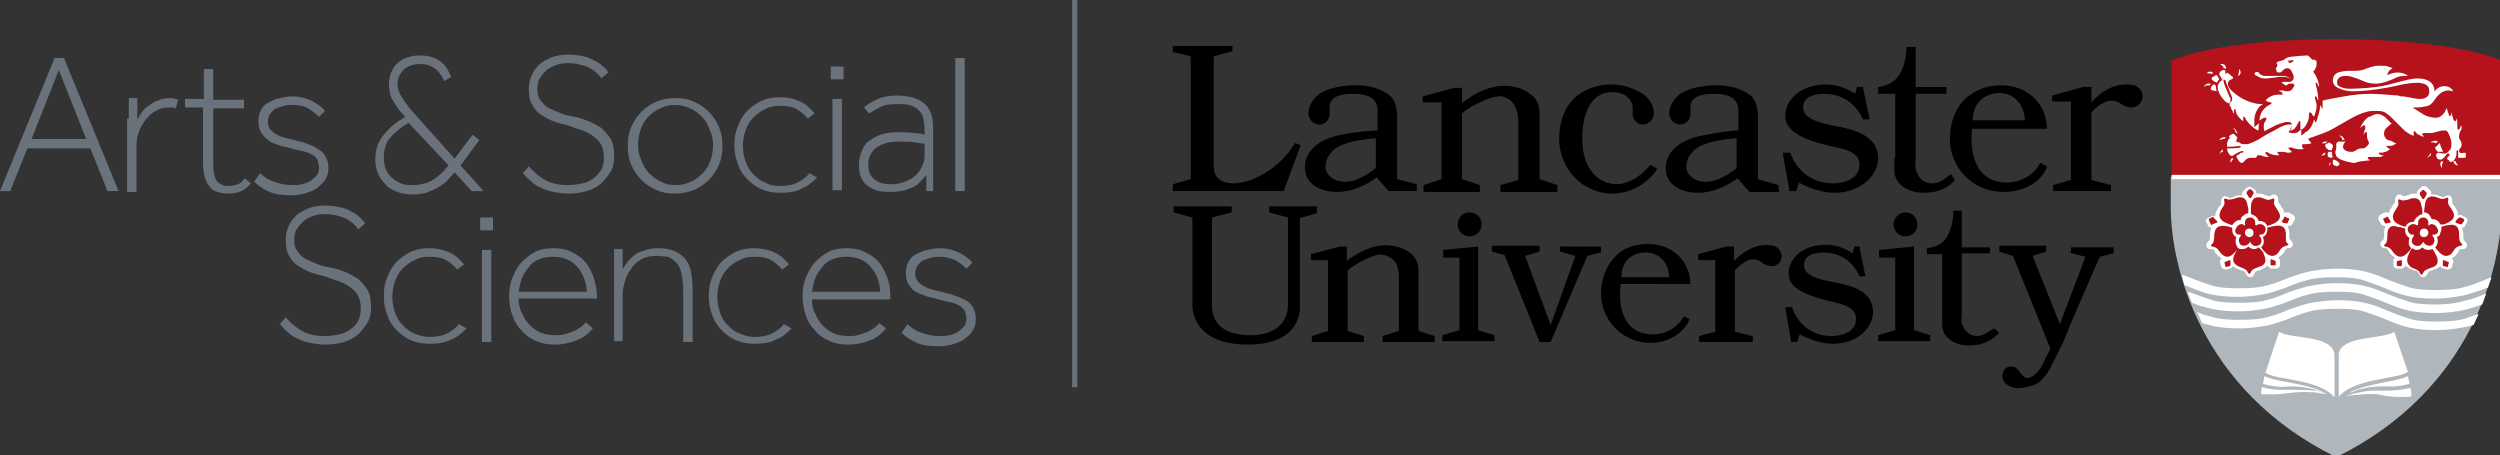 <?xml version="1.0" encoding="utf-8"?>
<!-- Generator: Adobe Illustrator 22.1.0, SVG Export Plug-In . SVG Version: 6.00 Build 0)  -->
<svg version="1.1" id="Layer_1" xmlns="http://www.w3.org/2000/svg" xmlns:xlink="http://www.w3.org/1999/xlink" x="0px" y="0px"
	 viewBox="0 0 293.1 53.4" xml:space="preserve" preserveAspectRatio="xMinYMid meet">
<rect x="0" y="0" width="293.1" height="53.4" fill="#333333" stroke="none"/>
<style type="text/css">
	.st0{clip-path:url(#SVGID_2_);fill:#B0B7BC;}
	.st1{fill:#B5121B;}
	.st2{fill:#FFFFFF;}
	.st3{fill:#6A737B;}
</style>
<g>
	<g>
		<defs>
			<rect id="SVGID_1_" x="-232.9" width="526.3" height="53.6"/>
		</defs>
		<clipPath id="SVGID_2_">
			<use xlink:href="#SVGID_1_"  style="overflow:visible;"/>
		</clipPath>
		<path class="st0" d="M293.3,20.7v3.6c0,6.7-3.3,21.4-19.4,29.3c-16.1-7.9-19.4-22.6-19.4-29.3v-3.6H293.3z"/>
	</g>
	<path class="st1" d="M273.9,4.6c0,0,12.6-0.2,19.4,2.5v13.7h-38.7V7.1C261.3,4.4,273.9,4.6,273.9,4.6"/>
	<path class="st2" d="M258.8,8.6C258.8,8.6,258.7,8.6,258.8,8.6c-0.1,0,0-0.1,0-0.1c0.1-0.1,0.2-0.1,0.3-0.1c0.1,0,0.3,0,0.4,0.2
		c0,0,0,0-0.1,0c-0.1,0-0.1,0.1-0.1,0.1c-0.1-0.1-0.2-0.1-0.4-0.1C258.9,8.6,258.8,8.6,258.8,8.6 M259.2,9.8c-0.1,0-0.2,0-0.3,0
		c-0.2,0-0.3,0.1-0.4,0.2c-0.1,0.1-0.1,0.2-0.1,0.2c0,0,0.1,0,0.1-0.1c0.1-0.1,0.3-0.1,0.4-0.1c0.1,0,0.1,0,0.2,0
		C259.1,9.9,259.2,9.8,259.2,9.8C259.2,9.8,259.2,9.8,259.2,9.8 M259.3,9.1C259.3,9.2,259.3,9.2,259.3,9.1L259.3,9.1L259.3,9.1
		L259.3,9.1L259.3,9.1c0,0.1,0,0.1,0,0.1c0,0.1,0,0.1,0.1,0.2c0.1,0.1,0.3,0.2,0.5,0.3c0.1-0.2,0.2-0.3,0.3-0.4l-0.3-0.5l0,0l0,0
		l0,0l0,0c0,0-0.1,0-0.1,0c0,0-0.1,0-0.1,0.1C259.5,8.9,259.4,9.1,259.3,9.1 M260.3,17.9c-0.1,0.1-0.1,0.2-0.1,0.3c0,0,0,0,0,0
		c0,0,0,0,0-0.1c0.1-0.2,0.3-0.3,0.4-0.3c0-0.1,0-0.2,0-0.3C260.4,17.7,260.3,17.8,260.3,17.9 M260.8,11.8c0.2,0.2,0.4,0.3,0.5,0.3
		c0.1,0,0.1,0,0.1-0.1c0,0,0.1-0.1,0.1-0.1c0,0,0-0.1,0-0.2c0-0.1,0-0.3-0.1-0.3v0c0-0.1-0.6-1.3-0.7-1.8c0-0.1,0-0.2,0-0.2l0,0
		c0,0,0,0,0,0c0,0-0.1,0-0.2,0c-0.3,0.2-0.5,0.5-0.5,0.8C260,10.8,260.5,11.5,260.8,11.8 M259.8,10.1C259.8,10,259.8,10,259.8,10.1
		c0-0.1-0.2-0.2-0.2-0.2c-0.1,0-0.2,0-0.2,0.1c-0.1,0.1-0.2,0.2-0.2,0.4c0,0.1,0,0.1,0,0.1c0,0,0.1,0.1,0.2,0.1
		c0.2,0,0.3,0.1,0.5,0.1c-0.1-0.2-0.1-0.4-0.1-0.6C259.8,10.1,259.8,10.1,259.8,10.1 M260.7,8C260.7,8,260.7,8,260.7,8
		c0.1,0,0.2,0,0.3,0.1c0-0.2-0.1-0.4-0.2-0.5c-0.1-0.1-0.3-0.1-0.4-0.1c0,0,0,0-0.1,0c0,0,0,0,0.1,0.1C260.6,7.7,260.7,7.9,260.7,8
		 M260.2,8.7c0,0.1,0,0.2,0.1,0.2c0,0,0.1,0.2,0.1,0.3c0,0,0,0,0,0c0,0,0,0,0,0c0.1,0,0.2-0.1,0.2-0.1c0,0,0.1,0,0.1,0
		c0-0.1,0.1-0.2,0.1-0.2c0-0.1,0.1-0.2,0.1-0.3c0,0,0-0.1,0-0.1c0-0.1,0-0.1,0-0.2c0,0-0.1-0.1-0.1-0.1c0,0-0.1,0-0.1,0
		c-0.1,0-0.3,0.1-0.4,0.2C260.2,8.5,260.2,8.6,260.2,8.7 M262.5,8.9c0.1-0.2,0.2-0.3,0.2-0.4c0-0.1-0.1-0.3-0.1-0.3
		c0,0-0.1-0.1-0.1-0.1c0,0,0,0.1,0,0.1c0,0.1,0,0.1,0,0.2c0,0.2-0.1,0.3-0.1,0.4C262.4,8.8,262.4,8.8,262.5,8.9 M266.8,8.1
		L266.8,8.1c0-0.1,0.1-0.2,0.1-0.2c0.1-0.1,0.1-0.2,0.1-0.3c0-0.1-0.1-0.1-0.1-0.2c0,0,0-0.1,0.1-0.1c0,0,0.1-0.1,0.1-0.1
		c0.2,0,0.7-0.2,0.7-0.2c0,0,0.1-0.1,0.1-0.1c0.1-0.1,0.2-0.1,0.4-0.2c0.5-0.1,2-0.2,2.2-0.2c0,0,0.1,0,0.2,0.1
		c0.1,0.1,0.2,0.2,0.3,0.3c0,0,0.1,0.1,0.1,0.1c0,0,0,0,0,0l0,0l0,0c0,0,0,0,0.1,0c0,0,0.1,0,0.1,0c0.1,0,0.1,0,0.2,0.1
		c0.1,0,0.1,0.1,0.1,0.2c0,0.1,0,0.1,0,0.2c0,0.4-0.2,0.7-0.4,0.9l0,0l0,0c0.6,0.8,0.7,1.6,0.7,1.8c-0.1-0.1-0.2-0.3-0.2-0.3
		c0,0,0,0,0-0.1c0,0-0.1-0.1-0.1-0.1c0,0,0,0,0,0c0,0-0.1,0-0.1,0c0,0,0,0.1,0,0.1c0,0,0,0.1,0,0.1c0.2,0.7,0.3,1.5,0.3,1.9
		c0,0,0,0,0,0c-0.1-0.2-0.2-0.4-0.2-0.4c0-0.1-0.1-0.1-0.1-0.1c0,0-0.1,0-0.1,0c0,0,0,0,0,0.1c0,0,0,0,0,0.1
		c0.1,0.3,0.2,0.7,0.2,0.9c0,0.4-0.1,0.7-0.2,1c0,0.1-0.1,0.2-0.1,0.3c0,0,0,0,0,0c0,0,0-0.1-0.1-0.1c-0.1-0.1-0.1-0.2-0.2-0.3
		c0,0,0-0.1-0.1-0.1c0,0,0,0-0.1,0c0,0-0.1,0-0.1,0c0,0,0,0.1,0,0.1c0,0,0,0,0,0c0,0.1,0,0.1,0,0.2c0,0.7-0.3,1.1-0.5,1.4
		c-0.1,0.1-0.3,0.3-0.4,0.3c0,0-0.1,0.1-0.1,0.1c0-0.2,0-0.7,0-0.9c0,0,0-0.1,0-0.1c0,0,0-0.1-0.1-0.1c0,0,0,0-0.1,0c0,0,0,0,0,0.1
		c-0.2,0.4-0.4,0.7-0.5,0.8c-0.2,0.1-0.3,0.2-0.4,0.2c0,0-0.1,0-0.1,0c0,0,0.1-0.1,0.1-0.2c0.1-0.1,0.1-0.3,0.1-0.4
		c0-0.1,0-0.2-0.1-0.3c-0.1-0.1-0.2-0.1-0.4-0.1c-0.1,0-0.1,0-0.2,0c-0.4,0.1-1.1,0.3-1.6,0.6c-0.4,0.2-0.8,0.4-0.9,0.5
		c-0.1-0.2-0.1-0.4-0.1-0.6c0-0.3,0.1-0.5,0.2-0.6c0-0.1,0.1-0.1,0.1-0.2c0,0,0,0,0,0l0,0c0,0,0,0,0,0c0,0,0-0.1,0-0.1
		c0,0,0-0.1,0-0.1c0,0-0.1,0-0.1,0c-0.2,0-0.4,0.1-0.5,0.2c-0.1,0.1-0.2,0.1-0.2,0.2c0-0.7,0.3-1.2,0.6-1.5c0.3-0.3,0.6-0.4,0.7-0.5
		c0.1,0,0.1,0,0.1-0.1c0,0,0-0.1,0-0.1c0,0,0,0,0,0c0,0,0,0,0,0c0,0-0.1,0-0.1,0c0,0-0.2,0-0.3-0.1c-0.1,0-0.2,0-0.2-0.1
		c0,0,0,0-0.1,0c0.5-0.6,1.1-0.7,1.5-0.7c0.1,0,0.1,0,0.2,0c0,0,0,0,0.1,0c0,0,0,0,0,0c0,0,0.1,0,0.1,0c0.1,0,0.1,0,0.1,0
		c0,0,0-0.1,0-0.1c0,0,0-0.1,0-0.1c0,0,0,0,0,0c0,0,0,0,0,0c0,0-0.1-0.1-0.3-0.2c-0.1,0-0.1-0.1-0.1-0.1s0,0,0,0l0,0
		c0,0,0.1,0,0.2,0c0.1,0,0.2,0,0.3,0c0.2,0.1,0.3,0.1,0.5,0.1c0.2,0,0.4-0.1,0.5-0.2c0.1-0.1,0.2-0.3,0.2-0.3c0-0.1,0.1-0.1,0.1-0.2
		c0-0.1-0.1-0.2-0.2-0.2c-0.1,0-0.1,0-0.2,0c-0.1,0-0.3,0-0.4,0.1c-0.1,0.1-0.1,0.1-0.2,0.1c0,0,0,0-0.1,0l0,0c0,0-0.2-0.2-0.2-0.2
		c-0.1,0-0.1,0-0.2-0.1c0,0,0,0,0,0l0,0c0,0,0,0,0,0c0.1-0.1,0.2-0.1,0.3-0.1c0.1,0,0.3,0,0.5,0c0,0,0.1,0,0.1,0
		c0.2,0,0.3-0.1,0.4-0.2c0.1-0.1,0.1-0.2,0.1-0.3c0-0.1,0-0.2,0-0.2c0,0-0.1-0.4-0.4-0.8C268.3,8,268.2,8,268.1,8
		c-0.1,0-0.3,0.1-0.4,0.2c-0.1,0.1-0.2,0.2-0.2,0.2c-0.1,0.1-0.2,0.1-0.3,0.1c-0.1,0-0.2,0-0.3-0.1C266.9,8.2,266.9,8.1,266.8,8.1
		 M268.3,7.3c0.1,0,0.1,0.1,0.2,0.1c0,0,0,0,0,0l0,0c0,0,0.1-0.1,0.2-0.1c0,0,0.2-0.1,0.2-0.2c0-0.1-0.4,0-0.5,0
		c-0.1,0-0.1,0-0.1,0.1c0,0,0,0,0,0l0,0C268.1,7.3,268.3,7.3,268.3,7.3 M260.9,9.4c0.1,0.4,0.5,1.2,0.6,1.6c0.1,0.1,0.1,0.2,0.1,0.2
		c0,0,0.1,0.2,0.1,0.4c0,0.1,0,0.2-0.1,0.3c-0.1,0.1-0.2,0.2-0.2,0.2l0,0l0,0h0l0,0l0,0c0,0,0,0,0,0c0,0,0,0.1,0,0.2
		c0,0.1,0,0.1,0.1,0.2c0,0,0.1,0.1,0.1,0.3c0.1,0.1,0.2,0.3,0.2,0.4c0,0,0,0.1,0.1,0.1c0,0,0,0,0,0l0,0c0,0,0-0.1,0-0.1c0,0,0,0,0,0
		v0c0-0.1,0-0.2,0-0.3c0-0.1,0.1-0.1,0.1-0.1c0,0,0.1,0,0.1,0.1c0,0.1,0,0.2,0.1,0.3v0c0,0,0,0,0,0c0,0,0,0.1,0,0.1
		c0,0.1,0.1,0.2,0.2,0.3c0.1,0.2,0.4,0.5,0.6,0.6c0,0,0-0.1,0-0.1c0-0.1,0-0.2,0-0.3c0,0,0,0,0,0c0,0,0,0,0-0.1c0,0,0,0,0.1,0h0h0
		l0,0c0,0,0,0,0.1,0c0,0,0,0,0,0c0,0,0,0,0,0h0l0,0c0,0,0,0,0,0.1c0,0,0.1,0.1,0.1,0.2c0.1,0.1,0.2,0.3,0.4,0.5
		c0.3,0.3,0.7,0.7,1.1,0.8c0-0.1,0-0.2,0-0.3c0-0.2,0-0.4,0.1-0.6c0,0-0.1,0.1-0.1,0.1l-0.5,0.4l0-0.7c0-0.7,0.2-1.2,0.6-1.7
		c0.1-0.1,0.3-0.2,0.4-0.3c-0.1,0-0.1,0-0.2,0c0,0,0,0-0.1,0l-0.1,0c-0.9-0.1-2.2-0.5-3.4-1.7c-0.1-0.1-0.3-0.4-0.3-0.6
		c0-0.1,0-0.3,0.1-0.4c0.1-0.1,0.3-0.2,0.5-0.3l0,0h0h0l0,0l0,0c0,0,0,0,0-0.1c0,0,0-0.1-0.2-0.2c-0.2-0.2-0.3-0.3-0.4-0.3
		c-0.1-0.1-0.1-0.1-0.1-0.1l0,0l0,0l0,0c0,0,0,0-0.1,0.1c-0.1,0.1-0.5,0.4-0.5,0.8C260.9,9.3,260.9,9.4,260.9,9.4 M262.3,16.2
		L262.3,16.2L262.3,16.2c0-0.1,0-0.1-0.1-0.2c-0.1-0.1-0.1-0.1-0.2-0.2c0,0-0.1-0.1-0.1-0.1l0,0c0,0,0,0,0,0c0,0-0.1,0-0.1,0
		c0,0,0,0-0.1,0c0,0-0.1,0-0.1,0.1c-0.1,0-0.2,0.1-0.3,0.2c0,0,0,0,0.1,0.1c0.1,0.1,0.3,0.3,0.5,0.4c0.1,0,0.2,0.1,0.3,0.1
		c0,0,0-0.1,0-0.1C262.2,16.3,262.3,16.2,262.3,16.2L262.3,16.2z M260.7,16.1c-0.2,0-0.3,0.1-0.4,0.2c-0.1,0-0.1,0.1-0.1,0.1
		c0,0,0,0,0.1,0c0.1,0,0.2-0.1,0.3-0.1c0.1,0,0.2,0,0.2,0c0-0.1,0.1-0.1,0.2-0.2C260.8,16.1,260.8,16.1,260.7,16.1 M262,15.1
		c-0.1-0.1-0.2-0.1-0.3-0.1c0,0,0,0,0.1,0c0.2,0.2,0.3,0.4,0.3,0.5c0,0,0,0,0,0l0,0l0,0l0,0v0c0,0,0.1,0.1,0.2,0.2
		C262.3,15.4,262.1,15.2,262,15.1 M285.6,16.8L285.6,16.8c0,0,0.1-0.1,0.1-0.1c0,0,0,0,0.1-0.1c-0.1-0.1-0.2-0.1-0.3-0.1
		c-0.2,0-0.3,0.1-0.4,0.1c-0.1,0-0.1,0.1-0.1,0.1c0,0,0,0,0.1,0c0.1,0,0.2,0,0.3,0C285.4,16.7,285.5,16.8,285.6,16.8L285.6,16.8z
		 M285.5,17.3c0,0.1,0.1,0.3,0.2,0.4c0.1,0.1,0.1,0.1,0.2,0.1c0.1,0,0.2,0,0.3,0c0.1,0,0.3,0,0.2-0.1c0-0.1-0.1-0.1-0.1-0.2
		c0-0.1-0.1-0.2-0.1-0.2c0-0.1-0.1-0.2-0.1-0.3c0,0,0-0.1,0-0.1c0,0-0.1-0.1-0.1-0.1c0,0-0.1,0-0.1,0.1c-0.2,0.2-0.2,0.2-0.3,0.3
		C285.6,17.2,285.5,17.2,285.5,17.3 M284.7,18.3c-0.1,0.1-0.1,0.3-0.1,0.4v0c0,0,0,0,0-0.1c0.1-0.3,0.3-0.3,0.4-0.4c0,0,0-0.1,0-0.1
		c0,0,0-0.1,0-0.2c0,0,0,0,0,0C284.9,18.1,284.8,18.2,284.7,18.3 M274.6,16.4c0,0,0.1,0,0.1,0c0,0,0.1,0,0.1,0h0h0c0,0,0,0,0.1,0
		c-0.1-0.2-0.2-0.3-0.3-0.4c-0.1-0.1-0.3-0.1-0.4-0.1c0,0-0.1,0-0.1,0c0,0,0,0,0.1,0C274.5,16,274.6,16.2,274.6,16.4L274.6,16.4
		L274.6,16.4z M286.3,18.9C286.3,18.8,286.3,18.8,286.3,18.9c-0.2,0.1-0.2,0.2-0.2,0.3c0,0.2,0.1,0.4,0.2,0.5c0,0,0,0,0-0.1
		c0-0.1,0-0.1,0-0.2c0-0.2,0.1-0.3,0.1-0.4v0l0-0.1c0,0,0,0,0,0C286.4,18.9,286.4,18.9,286.3,18.9 M287.9,18.9L287.9,18.9
		L287.9,18.9l-0.2,0h0c0,0-0.1,0-0.1,0c0.1,0.2,0.2,0.4,0.3,0.4c0.1,0.1,0.3,0.1,0.4,0.1c0,0,0,0,0,0c0,0,0,0-0.1,0
		C288,19.2,287.9,19,287.9,18.9 M261.7,18.5c-0.2,0.2-0.2,0.3-0.2,0.5c0,0.1,0,0.2,0,0.2c0,0,0,0,0-0.1c0.1-0.2,0.2-0.3,0.3-0.4
		C261.8,18.6,261.8,18.6,261.7,18.5C261.7,18.5,261.7,18.5,261.7,18.5 M272.6,16.6c-0.2,0-0.3,0.1-0.4,0.2c0,0,0,0,0.1,0
		c0,0,0.1,0,0.1,0c0.1,0,0.2,0,0.3,0c0-0.1,0.1-0.1,0.2-0.2C272.7,16.6,272.7,16.6,272.6,16.6 M272.9,17.5
		C272.9,17.5,272.9,17.5,272.9,17.5C272.9,17.6,272.9,17.6,272.9,17.5c0.1,0.1,0.1,0.1,0.2,0.1c0.1,0,0.1,0,0.1,0c0.1,0,0.1,0,0.2,0
		c0,0,0-0.1,0-0.1c0-0.1,0.1-0.2,0.1-0.2c0-0.1,0-0.1,0-0.2c0,0,0-0.1,0-0.1c-0.1-0.1-0.2-0.2-0.3-0.2c0,0-0.1-0.1-0.1-0.1
		c0,0-0.1,0-0.2,0.1c-0.1,0-0.1,0.1-0.2,0.1c0,0-0.1,0.1-0.1,0.1c0,0,0,0.1,0,0.1c0.1,0.1,0.1,0.2,0.1,0.3
		C272.9,17.4,272.9,17.5,272.9,17.5 M288.4,17.9c0,0-0.1-0.1-0.1-0.2c0-0.2,0.1-0.3,0.2-0.4c0,0,0,0,0,0c0.1-0.1,0.1-0.3,0.1-0.4
		c0-0.2-0.1-0.4-0.3-0.7c0,0,0-0.1,0-0.2c0-0.1,0-0.3,0.1-0.5c0.1-0.2,0.2-0.4,0.2-0.5c0-0.1,0-0.2-0.1-0.3c0,0.1-0.1,0.5-0.3,0.5
		c-0.1,0-0.1-0.2-0.1-0.3c0,0,0-0.1,0-0.1c0-0.1,0-0.2,0-0.3c0-0.2,0-0.4-0.1-0.6c0,0.1-0.1,0.2-0.1,0.3c0,0,0,0-0.1,0
		c0,0-0.1,0-0.1-0.1c0,0,0-0.1-0.1-0.1c0-0.1,0-0.1,0-0.1c0,0,0-0.2-0.1-0.3c0-0.2-0.1-0.4-0.1-0.5c0,0.1,0,0.1,0,0.2
		c0,0.1,0,0.2-0.2,0.3c-0.1,0-0.1-0.1-0.1-0.1c0-0.1,0-0.2-0.1-0.3c0-0.1-0.1-0.3-0.1-0.4c0-0.1-0.1-0.1-0.1-0.1c0,0,0,0,0,0.1
		c0,0-0.1,0.1-0.1,0.2c-0.1,0.2-0.2,0.3-0.4,0.5c-0.3,0.3-0.6,0.3-0.8,0.3c-0.3,0-0.9-0.1-1.4-0.4c-0.3-0.2-0.8-0.5-1.1-0.7
		l-0.1-0.1l0.1,0c0.1,0,0.2,0,0.3,0c0.5,0,1-0.1,1.4-0.2c0.4-0.2,0.6-0.5,0.8-0.8c0.2-0.3,0.4-0.5,0.8-0.8c0.2-0.1,0.5-0.2,0.7-0.2
		c0.3,0,0.5,0.1,0.6,0.1c-0.1-0.3-0.5-0.6-1-0.6c-0.4,0-0.7,0.1-1.1,0.5l-0.1,0.1l0-0.1v0c0,0,0,0,0,0c0,0,0-0.1,0-0.2
		c0-0.1-0.1-0.3-0.2-0.5c-0.2-0.3-0.7-0.7-1.7-0.7c-0.1,0-0.2,0-0.2,0c-0.8,0-2.3,0.5-3.6,0.8c-1.3,0.3-3.3,0.4-4.1,0.4
		c-0.3,0-0.6,0-0.9-0.1c-0.3-0.1-0.5-0.2-0.6-0.3c-0.1-0.1-0.1-0.2-0.1-0.4c0-0.3,0.2-0.5,0.4-0.6c0.2-0.1,0.5-0.1,0.7-0.1
		c0.6,0,1.5,0.4,2.2,0.7c0.5,0.2,1,0.2,1.3,0.2c0.7,0,1.7-0.4,2.1-0.6c0.4-0.2,0.7-0.3,1.2-0.3c0.1,0,0.3,0,0.4,0
		c-0.2-0.2-0.6-0.4-1.2-0.4c-0.4,0-0.8,0.1-1.2,0.3l0,0l0,0c0,0,0-0.1,0-0.1c0-0.1,0.1-0.2,0.2-0.4c0.1-0.1,0.2-0.2,0.4-0.3
		c-0.1-0.1-0.3-0.1-0.5-0.2c-0.3-0.1-0.6-0.1-1-0.1c0,0-0.1,0-0.1,0c-0.6,0-1,0.2-1.4,0.3c-0.4,0.2-0.8,0.3-1.4,0.3
		c-0.1,0-0.1,0-0.2,0c-0.1,0-0.2,0-0.4,0c-0.6,0-1.1,0.1-1.4,0.2c-0.4,0.2-0.6,0.5-0.6,0.9c0,0.4,0.2,0.7,0.6,0.9
		c0.4,0.2,1,0.4,1.7,0.4c0,0,0,0,0,0c1.9,0,4.1-0.4,5.4-0.7c0.4-0.1,1.4-0.3,2.2-0.3c0.4,0,0.7,0.1,1,0.2c0.3,0.2,0.4,0.4,0.4,0.8
		c0,0.2,0,0.4-0.2,0.6c-0.2,0.2-0.5,0.3-0.9,0.3c-0.5,0-1.2-0.2-1.9-0.3l-0.1,0c-0.2,0-0.3,0-0.5-0.1c-1.1-0.1-2.5-0.2-3.3-0.2
		c-0.1,0-0.1,0-0.2,0c-0.6,0-1.8,0.1-2.9,0.3c-1.1,0.2-2.2,0.4-2.5,0.5v0l0,1l-0.3-0.5c0,0,0,0,0,0.1c0,0.4-0.1,0.8-0.2,1.1
		c0,0.1-0.1,0.2-0.1,0.3c0,0,0,0,0,0.1l-0.2,0.5l-0.2-0.4c-0.1,0.4-0.3,0.9-0.6,1.2c-0.1,0.1-0.2,0.2-0.4,0.3c0,0,0,0,0,0
		c-0.1,0-0.1,0.1-0.1,0.1l-0.4,0.3v-0.8c-0.1,0.1-0.2,0.2-0.3,0.3c-0.2,0.2-0.4,0.2-0.6,0.2c-0.1,0-0.1,0-0.2,0l-0.4-0.1l0.2-0.3
		c0,0,0-0.1,0.1-0.2c0.1-0.2,0.1-0.3,0.1-0.3c0,0,0,0,0-0.1c0,0-0.1,0-0.2,0c0,0-0.1,0-0.2,0c-0.2,0-0.7,0.1-1.5,0.6
		c-0.4,0.2-0.9,0.5-1.3,0.7c-0.3,0.2-0.5,0.3-0.8,0.5c-0.4,0.2-0.8,0.4-1.2,0.5c-0.1,0-0.2,0-0.4,0c-0.2,0-0.4,0-0.5-0.2
		c-0.2,0-0.4-0.1-0.5-0.1c-0.2-0.1-0.3-0.2-0.4-0.3c-0.1-0.1-0.2-0.2-0.2-0.2c-0.2,0.2-0.4,0.4-0.4,0.8c0,0.1,0,0.2,0,0.2
		c0,0,0,0.1,0,0.1c0,0,0.1,0,0.1,0c0.9,0,1.3-0.1,1.4-0.1l0,0c0,0,0.1,0,0.1,0.1l0,0c0,0,0,0.1-0.1,0.1c0,0-0.5,0.1-1.4,0.1
		c0,0-0.1,0-0.1,0c0,0.2,0.1,0.5,0.2,0.6c0.1,0.2,0.3,0.3,0.4,0.3c0,0,0,0,0,0c0.7-0.5,1.1-0.6,1.2-0.6c0,0,0,0,0,0
		c0,0,0.1,0,0.1,0.1c0,0,0,0,0,0c0,0,0,0.1-0.1,0.1l0,0c0,0,0,0-0.1,0c-0.1,0-0.2,0.1-0.3,0.2c-0.1,0-0.2,0.1-0.3,0.2c0,0,0,0,0,0
		c0,0,0,0,0,0.1c0.1,0.2,0.2,0.3,0.3,0.5c0.1,0.1,0.2,0.2,0.3,0.2c0.1,0,0.3-0.1,0.4-0.3c0.1-0.1,0.2-0.2,0.5-0.3l0.6,0l0,0
		c0,0,0,0,0,0c0,0,0.1,0,0.1,0c0.1,0,0.2-0.1,0.2-0.2c0-0.1,0.1-0.1,0.1-0.1c0,0,0.1,0,0.2,0c0.1,0,0.2,0,0.4,0.1
		c0.3,0.1,0.5,0.1,0.6,0.1c0,0,0.1,0,0.1,0c0,0,0,0-0.1-0.1c-0.1-0.1-0.1-0.1-0.2-0.2c0,0-0.1-0.1-0.1-0.1c0,0,0,0,0-0.1
		c0,0,0.1-0.1,0.1-0.1c0,0,0.1,0,0.1,0c0,0,0,0,0.1,0.1c0.3,0.2,0.8,0.3,1.1,0.3c0.1,0,0.2,0,0.3,0c-0.1,0-0.2-0.1-0.2-0.2
		c0,0-0.1-0.1-0.1-0.1c0,0,0-0.1,0-0.1c0,0,0.1,0,0.1,0c0.1,0,0.3,0,0.3,0c0,0,0,0,0.1,0s0.1,0,0.2,0c0.2,0,0.4,0.1,0.5,0.1
		c0.2,0,0.4,0,0.5-0.1c-0.2-0.2-0.3-0.3-0.3-0.3c0,0,0,0-0.1-0.1c0,0,0-0.1,0-0.1c0,0,0.1,0,0.1,0c0.1,0,0.2,0,0.2,0c0,0,0,0,0.1,0
		c0.1,0,0.1,0,0.2,0.1c0.2,0,0.4,0.1,0.7,0.1c0.2,0,0.4,0,0.5-0.1c-0.2-0.1-0.2-0.1-0.2-0.2c0,0,0,0,0-0.1c0,0,0,0,0-0.1
		c0,0,0-0.1,0.1-0.1c0,0,0.1,0,0.1,0c0,0,0,0,0,0c0.1,0,0.1,0,0.2,0c0.4,0,0.6-0.1,0.7-0.1l-0.4-0.5c0,0,0.1-0.1,0.2-0.1
		c0,0,0.1-0.1,0.2-0.1c0.1,0,0.3-0.1,0.6-0.2c0.5-0.2,1.2-0.4,1.9-0.8c1.3-0.7,2.7-1.7,4-2c0.3-0.1,0.6-0.1,1-0.1
		c0.4,0,0.7,0,0.9,0.1c0.2,0,0.5,0.3,0.8,0.5c0.3,0.3,0.6,0.6,0.9,0.9c0.3,0.3,0.6,0.6,0.7,0.7c0,0,0.1,0,0.1,0.1c0,0,0,0,0.1,0.1
		c0.1,0,0.2,0.1,0.3,0.2c0.2,0.1,0.5,0.3,0.7,0.3c0-0.1-0.1-0.6,0.1-0.5c0.1,0,0.1,0.1,0.2,0.2c0.1,0.1,0.2,0.2,0.3,0.2
		c0.2,0.1,0.3,0.2,0.5,0.2c0.1,0,0.1,0,0.1,0c-0.1-0.1-0.2-0.2-0.2-0.2c0,0,0,0,0-0.1c0,0,0-0.1,0.1-0.1c0,0,0.1,0,0.2,0
		c0,0,0.1,0,0.1,0c0.1,0,0.2,0,0.3,0c0.2,0,0.5,0,0.8-0.1c0.4-0.1,0.7-0.2,0.8-0.2c0,0,0.1,0,0.1,0c0,0,0.1,0,0.2,0
		c0.1,0,0.1,0,0.2,0c0.1,0.1,0.1,0.1,0.2,0.2c0,0.1,0.1,0.2,0.1,0.2c0.1,0.3,0.3,0.6,0.3,1.1c0,0.1,0,0.2,0,0.2c0,0.1,0,0.4-0.2,0.6
		c-0.2,0.3-0.5,0.4-0.5,0.4c0,0-0.1,0-0.1,0c0,0-0.1,0-0.2,0c-0.2,0-0.3-0.1-0.5-0.1c0,0-0.1,0-0.1,0c-0.1,0.1-0.2,0.2-0.2,0.3
		c0,0.1,0.1,0.2,0.1,0.3l0,0c0,0,0,0,0,0c0,0,0,0.1,0.1,0.1c0.1,0.1,0.2,0.1,0.3,0.1c0,0,0,0,0.1,0c0.1,0,0.2-0.1,0.3-0.2
		c0.1-0.1,0.2-0.2,0.2-0.2l0,0l0.2-0.3c0,0,0,0,0,0c0,0,0,0,0.1,0c0,0,0,0,0.1,0c0,0,0.1,0.1,0.1,0.1c0,0,0,0,0,0.1c0,0,0,0,0,0
		c0,0,0,0-0.1,0.1c0,0-0.1,0.1-0.1,0.1c-0.1,0.1-0.1,0.2-0.1,0.2l0,0c0,0,0,0,0,0c0,0,0,0.1,0.1,0.1c0.1,0.1,0.1,0.1,0.2,0.2
		c0,0.1,0.1,0.1,0.1,0.1c0.1,0,0.3-0.1,0.4-0.2c0.1-0.1,0.1-0.2,0.2-0.3c0-0.1,0.1-0.3,0.1-0.4c0-0.1,0-0.1,0-0.2c0,0,0-0.1,0-0.1
		c0,0,0,0,0,0c0,0,0,0,0-0.1c0,0,0,0,0.1-0.1l0,0c0.1,0,0.1,0,0.1,0.1c0,0,0,0.1,0,0.1v0.1c0,0.1,0,0.2,0,0.3c0,0.1,0,0.2,0,0.3
		c0,0,0,0,0,0c0,0,0,0,0,0c0,0,0,0,0,0c0,0,0.1,0,0.1,0c0,0,0.5,0,0.5,0h0c0,0,0.1,0,0.2,0c0.1,0,0.1-0.1,0.1-0.3c0,0,0-0.1,0-0.1
		c0-0.1,0-0.2-0.1-0.2C288.5,18,288.4,17.9,288.4,17.9 M280.3,16.5c-0.1,0-0.3-0.1-0.4-0.1c-0.3-0.2-0.4-0.5-0.4-0.7
		c0-0.3,0.1-0.6,0.4-0.8c0.2-0.2,0.3-0.3,0.5-0.4c0,0-0.6-0.6-0.7-0.7c-0.2-0.2-0.4-0.3-0.7-0.4c-0.3-0.1-0.5,0-0.8,0.1
		c-0.2,0.1-0.3,0.2-0.5,0.2c-0.6,0.4-0.9,1.1-1,1.3c0,0,0.1,0,0.1-0.1c0.1-0.1,0.2-0.1,0.3-0.2c0,0,0,0,0.1,0c0,0,0.1,0,0.1,0.1
		c0,0,0,0.1,0,0.1c0,0.1,0,0.1,0,0.1c0,0,0,0,0,0.1c0,0.1,0,0.1-0.1,0.2c0,0.2-0.1,0.3-0.1,0.5c0.1-0.2,0.2-0.3,0.2-0.3c0,0,0,0,0,0
		c0,0,0,0,0.1,0c0,0,0,0,0.1,0c0,0,0,0,0,0.1c0,0,0,0,0,0.1c0,0.2,0,0.5,0.1,0.7c0.1,0.2,0.2,0.3,0.1,0.5c-0.1,0.2-0.3,0.3-0.4,0.4
		c-0.1,0.1-0.2,0.1-0.4,0.1c-0.1,0-0.3,0-0.5,0.1c-0.2,0.1-0.4,0.3-0.6,0.3c-0.1,0-0.1,0-0.2,0c-0.3,0-0.6-0.1-0.8-0.3
		c-0.1-0.1-0.1-0.2-0.1-0.3c0-0.3,0.2-0.5,0.3-0.6l0,0c0,0,0,0,0,0l0,0c0,0,0,0-0.1,0c0,0-0.1,0-0.1,0c-0.2,0-0.6,0-0.6,0
		c0,0-0.1,0-0.2,0.1l0,0c0,0,0,0,0,0c0,0-0.1,0.1-0.1,0.2c0,0.1,0,0.2,0,0.4c0,0.2-0.1,0.4-0.1,0.5c0,0,0,0.1,0,0.1
		c0,0.2,0.1,0.3,0.1,0.4c0.2,0.3,0.7,0.5,1.1,0.6c0.4,0.1,0.8,0.2,0.9,0.2c0,0,0.1,0,0.1,0c0.1,0,0.7-0.2,0.9-0.2
		c0.2,0,0.7-0.1,1-0.1c0,0-0.3-0.2-0.3-0.2c0,0,0,0,0,0c0,0,0-0.1,0-0.1c0,0,0,0,0,0c0,0,0-0.1,0.1-0.1c0,0,0.1,0,0.1,0
		c0,0,0.1,0,0.1,0c0,0,0.1,0,0.2,0c0.1,0,0.3,0,0.5,0c0.1,0,0.3,0,0.4,0c0.3,0,0.4-0.2,0.5-0.2c0,0,0,0-0.1,0c-0.1,0-0.1,0-0.2,0
		c0,0-0.1-0.1-0.2-0.1c0,0,0,0-0.1,0c0,0,0-0.1,0-0.1v0c0,0,0,0,0-0.1c0,0,0,0,0.1,0c0,0,0.1,0,0.1,0c0,0,0.1,0,0.2,0
		c0.1,0,0.3-0.1,0.4-0.1c0.2-0.1,0.4-0.2,0.5-0.3c0,0-0.1,0-0.1-0.1c-0.1,0-0.2-0.1-0.3-0.2c0,0,0,0,0,0c0,0,0-0.1,0-0.1l0,0
		c0,0,0,0,0,0c0,0,0,0,0.1,0c0,0,0.1,0,0.1,0c0,0,0,0,0.1,0c0.1,0,0.1,0,0.2,0c0.2,0,0.3-0.1,0.5-0.2c0.1,0,0.1-0.1,0.1-0.1
		c0,0,0,0,0,0C280.4,16.6,280.4,16.5,280.3,16.5 M272.3,18.1c-0.1,0.1-0.1,0.1-0.1,0.2c0,0,0,0,0,0c0.1-0.1,0.3-0.1,0.4-0.2
		c0,0,0-0.1,0-0.1l0,0v0c0,0,0-0.1,0-0.1C272.5,17.9,272.4,18,272.3,18.1 M273.6,18.7C273.6,18.7,273.5,18.7,273.6,18.7
		c-0.1,0.1-0.1,0.1-0.1,0.1c0,0,0,0,0,0.1c0,0,0,0.1,0,0.1c0,0,0,0.1,0,0.2c0,0.1,0.1,0.1,0.2,0.2c0.1,0,0.2,0.1,0.2,0.1
		c0.1,0,0.2-0.1,0.3-0.1c0-0.1,0.1-0.1,0.1-0.2C274.1,18.9,273.9,18.8,273.6,18.7C273.7,18.6,273.6,18.7,273.6,18.7 M273.5,18.4
		c-0.1-0.1-0.1-0.3-0.1-0.5c0,0,0-0.1,0-0.1v0c-0.1,0-0.2,0-0.2,0c0,0,0,0,0,0l0,0c0,0,0,0-0.1,0c0,0-0.1,0-0.1,0
		c0,0-0.1,0.1-0.1,0.2c0,0.1,0,0.2,0,0.2c0,0,0,0.1,0,0.1c0,0,0,0.1,0.1,0.1c0.2,0.1,0.3,0.1,0.4,0.1h0
		C273.4,18.5,273.4,18.5,273.5,18.4C273.5,18.5,273.5,18.5,273.5,18.4 M273.2,19c-0.1,0.2-0.2,0.4-0.1,0.5c0,0,0,0,0,0
		c0,0,0,0,0-0.1c0-0.1,0.1-0.2,0.2-0.2C273.2,19.2,273.2,19.1,273.2,19C273.2,19.1,273.2,19.1,273.2,19 M264.4,8.8
		c0.2,0.1,0.4,0.2,0.6,0.3c0.2,0.1,0.4,0.1,0.6,0.1c0.4,0,0.7-0.1,1.1-0.1c0.3-0.1,0.7-0.1,1-0.1c0.3,0,0.7,0.1,1,0.3
		c-0.3-0.2-0.6-0.4-1-0.4c-0.4,0-0.7,0-1.1,0c-0.4,0-0.7,0-1,0c-0.3,0-0.6-0.1-0.8-0.4l0,0c-0.1-0.1-0.3-0.1-0.4,0
		C264.3,8.6,264.3,8.7,264.4,8.8L264.4,8.8z"/>
	<path class="st2" d="M265.3,45c0.1-0.3,0.1-0.6,0.2-0.9l0,0c0.6,0.3,1.5,0.5,2.7,0.7c1.5,0.3,3.2,0.6,4.4,1.3
		c-0.3-0.1-0.7-0.2-1.1-0.4c-1.5-0.4-2.3-0.4-3.1-0.4C267.6,45.4,266.8,45.4,265.3,45 M282.6,45.5c-1.6,0.3-2.4,0.3-3.2,0.3
		c-0.8,0-1.6-0.1-3.2,0.3c-0.6,0.1-1,0.3-1.3,0.4c0.4-0.1,0.9-0.2,1.5-0.2c1.6-0.2,2.5-0.1,3.2,0.1c0.7,0.1,1.5,0.2,3.1,0.1
		C282.7,46,282.7,45.7,282.6,45.5 M275.3,46.1c0.3-0.1,0.7-0.2,1.1-0.4c1.5-0.4,2.3-0.4,3.1-0.4c0.7,0,1.5,0.1,3-0.3
		c-0.1-0.3-0.1-0.6-0.2-0.9c0,0,0,0,0,0c-0.6,0.3-1.5,0.5-2.7,0.7C278.3,45.1,276.5,45.4,275.3,46.1 M268.4,45.7
		c-0.8,0-1.6,0.1-3.2-0.3c-0.1,0.3-0.1,0.6-0.1,0.8c1.5,0.1,2.3,0,3.1-0.1c0.8-0.1,1.6-0.2,3.2-0.1c0.6,0.1,1.1,0.2,1.5,0.2
		c-0.3-0.1-0.8-0.2-1.3-0.4C270,45.7,269.3,45.7,268.4,45.7 M267.2,38.9l-1.6,4.8c1.3,0.9,6.3,0.7,8.1,2.9v-5.1
		C273.3,39.2,268.6,39.8,267.2,38.9 M280.7,38.9c-1.3,0.9-6,0.4-6.5,2.5v5.1c1.9-2.2,6.8-2,8.1-2.9L280.7,38.9z"/>
	<path class="st2" d="M258.7,26.1l0.2,0.4c0.1,0.2,0.3,0.2,0.4,0.2h0c-0.1,0.2-0.2,0.4-0.2,0.8c0,0.1,0,0.1,0,0.2
		c0,0.2,0,0.4-0.1,0.5c0,0-0.1,0.1-0.1,0.1c-0.1,0.1-0.3,0.3-0.2,0.6l0,0v0c0.1,0.3,0.3,0.3,0.5,0.3c0.1,0,0.1,0,0.2,0
		c0.1,0,0.3,0.2,0.3,0.4c0,0.1,0.1,0.1,0.1,0.1c0.2,0.3,0.5,0.5,0.7,0.6c-0.2,0.1-0.3,0.3-0.2,0.5l0.1,0.4c0,0.2,0.3,0.4,0.5,0.4
		c0,0,0.1,0,0.1,0l0.4-0.1c0.2,0,0.3-0.2,0.4-0.3c0.2,0.2,0.4,0.3,0.7,0.4c0.1,0,0.1,0,0.2,0.1c0.2,0,0.4,0.1,0.5,0.2
		c0,0,0.1,0.1,0.1,0.2c0.1,0.1,0.2,0.4,0.5,0.4h0l0,0v0c0.3,0,0.4-0.2,0.5-0.4c0-0.1,0.1-0.1,0.1-0.2c0.1-0.1,0.3-0.2,0.5-0.2
		c0.1,0,0.1,0,0.2-0.1c0.3-0.1,0.6-0.3,0.8-0.5c0,0.1,0,0.2,0.1,0.2c0.1,0.1,0.2,0.2,0.3,0.2l0.4,0c0,0,0,0,0.1,0
		c0.3,0,0.5-0.2,0.5-0.4l0-0.4c0-0.1,0-0.3-0.1-0.4c0,0-0.1-0.1-0.1-0.1c0.2-0.1,0.4-0.3,0.6-0.5c0,0,0.1-0.1,0.1-0.2
		c0.1-0.1,0.2-0.3,0.3-0.4c0,0,0.1,0,0.2,0c0.2,0,0.4-0.1,0.5-0.3l0,0v0l0,0c0.1-0.3-0.1-0.5-0.2-0.6c0,0-0.1-0.1-0.1-0.1
		c-0.1-0.1-0.1-0.3-0.1-0.5c0-0.1,0-0.1,0-0.2c0-0.4-0.1-0.7-0.2-0.9c0,0,0,0,0.1,0c0.2,0,0.4-0.1,0.5-0.3l0.2-0.4
		c0.1-0.1,0.1-0.3,0-0.4c0-0.1-0.1-0.2-0.3-0.3l-0.4-0.2c-0.1,0-0.1,0-0.2,0c-0.1,0-0.2,0-0.3,0.1c0-0.2-0.1-0.5-0.3-0.7
		c0,0-0.1-0.1-0.1-0.2c-0.1-0.1-0.2-0.3-0.3-0.4c0-0.1,0-0.1,0-0.2c0-0.2,0-0.4-0.2-0.6l0,0h0l0,0c-0.1-0.1-0.2-0.1-0.3-0.1
		c-0.1,0-0.2,0-0.3,0.1c-0.1,0-0.1,0.1-0.2,0.1c0,0,0,0-0.1,0c-0.1,0-0.3-0.1-0.4-0.1c-0.1,0-0.1,0-0.2-0.1
		c-0.2-0.1-0.4-0.1-0.6-0.1c-0.1,0-0.2,0-0.3,0c0-0.1,0.1-0.2,0-0.2c0-0.1-0.1-0.3-0.2-0.3L264,22c-0.1-0.1-0.2-0.1-0.3-0.1
		c-0.1,0-0.3,0.1-0.4,0.2l-0.3,0.3c-0.1,0.1-0.2,0.3-0.1,0.5c-0.1,0-0.2,0-0.2,0c-0.2,0-0.4,0-0.6,0.1c-0.1,0-0.1,0-0.2,0.1
		c-0.1,0-0.3,0.1-0.4,0.1c0,0,0,0-0.1,0c-0.1,0-0.1,0-0.2-0.1c-0.1,0-0.2-0.1-0.3-0.1c-0.1,0-0.2,0-0.3,0.1h0l0,0
		c-0.2,0.2-0.2,0.4-0.2,0.6c0,0.1,0,0.1,0,0.2c0,0.1-0.2,0.3-0.3,0.4c0,0.1-0.1,0.1-0.1,0.2c-0.2,0.3-0.3,0.6-0.3,0.9
		c-0.1-0.1-0.2-0.1-0.3-0.1c-0.1,0-0.2,0-0.2,0.1l-0.4,0.2c-0.1,0.1-0.2,0.2-0.2,0.3C258.6,25.8,258.6,25.9,258.7,26.1"/>
	<path class="st2" d="M263.8,25.1c0.5,0,0.9,0.3,1,0.8c0,0,0.1,0,0.1,0c0.4,0,0.8,0.3,1,0.7c0.2,0.5-0.1,1-0.5,1.2
		c0.1,0.2,0.1,0.4,0.1,0.6c0,0.3-0.2,0.5-0.4,0.7c-0.2,0.1-0.4,0.2-0.6,0.2c-0.3,0-0.5-0.1-0.7-0.3c-0.2,0.2-0.4,0.3-0.7,0.3
		c-0.2,0-0.4-0.1-0.6-0.2c-0.4-0.3-0.5-0.8-0.3-1.2c-0.2-0.1-0.3-0.2-0.4-0.4c-0.1-0.2-0.1-0.5-0.1-0.8c0.1-0.4,0.5-0.7,1-0.7
		c0,0,0.1,0,0.1,0c0-0.2,0.1-0.4,0.3-0.5C263.2,25.2,263.5,25.1,263.8,25.1"/>
	<path class="st1" d="M263.9,25.1c0.4,0.1,0.8,0.4,0.9,0.8c0,0,0.1,0,0.1,0c0.4,0,0.8,0.2,0.9,0.6c0.3-0.1,0.6-0.2,0.8-0.3
		c0.8-0.4,0.9-0.9,0.4-1.6c-0.1-0.2-0.4-0.5-0.4-0.8c0-0.2,0.1-0.4,0-0.5s-0.3,0.1-0.5,0.1c-0.3,0.1-0.6-0.1-0.9-0.2
		c-0.7-0.2-1.2,0-1.3,0.9C263.9,24.4,263.9,24.7,263.9,25.1 M263.7,23.2c0,0,0.1,0,0.2,0l0.3-0.5c0,0,0-0.1,0-0.2l-0.3-0.3
		c0,0-0.1,0-0.2,0l-0.3,0.3c0,0,0,0.1,0,0.2L263.7,23.2z M260.9,26.1c0.2,0.1,0.5,0.2,0.8,0.3c0.2-0.3,0.5-0.6,0.9-0.6
		c0,0,0.1,0,0.1,0c0-0.2,0.1-0.4,0.3-0.5c0.2-0.2,0.4-0.3,0.6-0.3c0-0.4,0-0.7-0.1-0.9c-0.1-0.9-0.6-1.1-1.3-0.9
		c-0.2,0.1-0.6,0.2-0.9,0.2c-0.2,0-0.4-0.2-0.5-0.1c-0.1,0.1,0,0.3,0,0.5c0,0.3-0.3,0.6-0.4,0.8C260.1,25.2,260.1,25.7,260.9,26.1
		 M259,25.9l0.2,0.4c0,0.1,0.1,0.1,0.2,0l0.5-0.2c0.1,0,0.1-0.1,0-0.2l-0.4-0.4c0-0.1-0.1-0.1-0.2,0l-0.4,0.2
		C259,25.7,259,25.8,259,25.9 M267.6,26.1l0.5,0.1c0.1,0,0.1,0,0.1-0.1l0.2-0.4c0-0.1,0-0.1-0.1-0.1l-0.4-0.2c-0.1,0-0.1,0-0.1,0.1
		l-0.3,0.5C267.6,26,267.6,26,267.6,26.1 M261.5,30.6c0-0.1-0.1-0.1-0.1-0.1l-0.5,0.2c-0.1,0-0.1,0.1-0.1,0.1l0.1,0.4
		c0,0.1,0.1,0.1,0.1,0.1l0.4-0.1c0.1,0,0.1-0.1,0.1-0.1L261.5,30.6z M268,27.5c0-0.8-0.4-1.2-1.3-1c-0.2,0-0.5,0.1-0.9,0.2
		c0.1,0.4-0.1,0.9-0.5,1.1c0.1,0.2,0.1,0.4,0.1,0.6c0,0.2-0.1,0.4-0.3,0.6c0.2,0.3,0.4,0.5,0.5,0.6c0.6,0.6,1.2,0.5,1.6-0.1
		c0.1-0.2,0.3-0.5,0.6-0.6c0.2-0.1,0.4-0.1,0.5-0.2c0-0.1-0.2-0.2-0.3-0.4C268,28.1,268,27.7,268,27.5 M262.2,27.8
		c-0.2-0.1-0.3-0.2-0.4-0.4c-0.1-0.2-0.1-0.5-0.1-0.7c-0.3-0.1-0.6-0.2-0.8-0.2c-0.9-0.1-1.2,0.2-1.3,1c0,0.2,0,0.6-0.1,0.9
		c-0.1,0.2-0.3,0.3-0.3,0.4v0c0,0.1,0.3,0.1,0.5,0.2c0.3,0.1,0.5,0.5,0.6,0.6c0.5,0.6,1,0.7,1.6,0.1c0.1-0.1,0.4-0.4,0.5-0.6
		C262.1,28.7,262,28.2,262.2,27.8 M266.8,30.6l-0.5-0.2c-0.1,0-0.1,0-0.1,0.1l0,0.5c0,0.1,0,0.1,0.1,0.1l0.4,0c0.1,0,0.1,0,0.1-0.1
		l0-0.4C266.9,30.7,266.8,30.6,266.8,30.6 M265.4,29.8c0.4,0.8,0.2,1.3-0.6,1.5c-0.2,0.1-0.6,0.2-0.8,0.4c-0.1,0.2-0.2,0.4-0.3,0.4
		c-0.1,0-0.2-0.2-0.3-0.4c-0.2-0.2-0.6-0.3-0.8-0.4c-0.7-0.3-1-0.7-0.6-1.5c0.1-0.2,0.2-0.4,0.4-0.7c0.2,0.1,0.3,0.1,0.5,0.1
		c0.3,0,0.5-0.1,0.7-0.3c0.2,0.2,0.4,0.3,0.7,0.3c0.2,0,0.4-0.1,0.5-0.2C265.2,29.4,265.4,29.6,265.4,29.8"/>
	<path class="st1" d="M262.4,27.5c0.1,0,0.1,0,0.2,0c0,0,0,0,0,0c0,0,0.1,0,0.1,0c0,0,0,0.1,0,0.2c0,0-0.1,0.1-0.1,0.1
		c-0.2,0.3-0.1,0.7,0.1,0.9c0.3,0.2,0.7,0.1,0.9-0.1c0,0,0.1-0.1,0.1-0.1h0c0,0,0-0.1,0.1-0.1c0.1,0,0.1,0,0.1,0.1
		c0,0,0,0.1,0.1,0.1c0.2,0.3,0.6,0.3,0.9,0.1c0.3-0.2,0.3-0.6,0.1-0.9c0,0-0.1-0.1-0.1-0.1c0,0,0-0.1,0-0.1c0-0.1,0-0.1,0.1-0.1
		c0,0,0,0,0,0c0.1,0,0.1,0,0.2,0c0.3-0.1,0.5-0.5,0.4-0.8c-0.1-0.3-0.5-0.5-0.8-0.4c-0.1,0-0.1,0-0.2,0.1h0c0,0-0.1,0-0.1,0
		c-0.1,0-0.1-0.1-0.1-0.1c0,0,0-0.1,0-0.2c0-0.4-0.3-0.6-0.6-0.6c-0.4,0-0.6,0.3-0.6,0.6c0,0.1,0,0.1,0,0.2c0,0,0,0.1,0,0.1
		c0,0-0.1,0.1-0.1,0v0c0,0-0.1,0-0.1-0.1c-0.3-0.1-0.7,0.1-0.8,0.4C261.9,27.1,262.1,27.4,262.4,27.5"/>
	<path class="st2" d="M263.2,27.3c0-0.3,0.2-0.5,0.5-0.5c0.3,0,0.5,0.2,0.5,0.5s-0.2,0.5-0.5,0.5C263.5,27.8,263.2,27.6,263.2,27.3"
		/>
	<path class="st2" d="M289.2,26.1l-0.2,0.4c-0.1,0.2-0.3,0.2-0.4,0.2h0c0.1,0.2,0.2,0.4,0.2,0.8c0,0.1,0,0.1,0,0.2
		c0,0.2,0,0.4,0.1,0.5c0,0,0.1,0.1,0.1,0.1c0.1,0.1,0.3,0.3,0.2,0.6l0,0v0c-0.1,0.3-0.3,0.3-0.5,0.3c-0.1,0-0.1,0-0.2,0
		c-0.1,0-0.3,0.2-0.3,0.4c0,0.1-0.1,0.1-0.1,0.1c-0.2,0.3-0.5,0.5-0.7,0.6c0.2,0.1,0.3,0.3,0.2,0.5l-0.1,0.4c0,0.2-0.3,0.4-0.5,0.4
		c0,0-0.1,0-0.1,0l-0.4-0.1c-0.2,0-0.3-0.2-0.4-0.3c-0.2,0.2-0.4,0.3-0.7,0.4c-0.1,0-0.1,0-0.2,0.1c-0.2,0-0.4,0.1-0.5,0.2
		c0,0-0.1,0.1-0.1,0.2c-0.1,0.1-0.2,0.4-0.5,0.4h0l0,0v0c-0.3,0-0.4-0.2-0.5-0.4c0-0.1-0.1-0.1-0.1-0.2c-0.1-0.1-0.3-0.2-0.5-0.2
		c-0.1,0-0.1,0-0.2-0.1c-0.3-0.1-0.6-0.3-0.8-0.5c0,0.1,0,0.2-0.1,0.2c-0.1,0.1-0.2,0.2-0.3,0.2l-0.4,0c0,0,0,0-0.1,0
		c-0.3,0-0.5-0.2-0.5-0.4l0-0.4c0-0.1,0-0.3,0.1-0.4c0,0,0.1-0.1,0.1-0.1c-0.2-0.1-0.4-0.3-0.6-0.5c0,0-0.1-0.1-0.1-0.2
		c-0.1-0.1-0.2-0.3-0.3-0.4c0,0-0.1,0-0.2,0c-0.2,0-0.4-0.1-0.5-0.3l0,0v0l0,0c-0.1-0.3,0.1-0.5,0.2-0.6c0,0,0.1-0.1,0.1-0.1
		c0.1-0.1,0.1-0.3,0.1-0.5c0-0.1,0-0.1,0-0.2c0-0.4,0.1-0.7,0.2-0.9c0,0,0,0-0.1,0c-0.2,0-0.4-0.1-0.5-0.3l-0.2-0.4
		c-0.1-0.1-0.1-0.3,0-0.4c0-0.1,0.1-0.2,0.3-0.3l0.4-0.2c0.1,0,0.1,0,0.2,0c0.1,0,0.2,0,0.3,0.1c0-0.2,0.1-0.5,0.3-0.7
		c0,0,0.1-0.1,0.1-0.2c0.1-0.1,0.2-0.3,0.3-0.4c0-0.1,0-0.1,0-0.2c0-0.2,0-0.4,0.2-0.6l0,0h0l0,0c0.1-0.1,0.2-0.1,0.3-0.1
		c0.1,0,0.2,0,0.3,0.1c0.1,0,0.1,0.1,0.2,0.1c0,0,0,0,0.1,0c0.1,0,0.3-0.1,0.4-0.1c0.1,0,0.1,0,0.2-0.1c0.2-0.1,0.4-0.1,0.6-0.1
		c0.1,0,0.2,0,0.3,0c0-0.1-0.1-0.2,0-0.2c0-0.1,0.1-0.3,0.2-0.3l0.3-0.3c0.1-0.1,0.2-0.1,0.3-0.1c0.1,0,0.3,0.1,0.4,0.2l0.3,0.3
		c0.1,0.1,0.2,0.3,0.1,0.5c0.1,0,0.2,0,0.2,0c0.2,0,0.4,0,0.6,0.1c0.1,0,0.1,0,0.2,0.1c0.1,0,0.3,0.1,0.4,0.1c0,0,0,0,0.1,0
		c0.1,0,0.1,0,0.2-0.1c0.1,0,0.2-0.1,0.3-0.1c0.1,0,0.2,0,0.3,0.1h0l0,0c0.2,0.2,0.2,0.4,0.2,0.6c0,0.1,0,0.1,0,0.2
		c0,0.1,0.2,0.3,0.3,0.4c0,0.1,0.1,0.1,0.1,0.2c0.2,0.3,0.3,0.6,0.3,0.9c0.1-0.1,0.2-0.1,0.3-0.1c0.1,0,0.2,0,0.2,0.1l0.4,0.2
		c0.1,0.1,0.2,0.2,0.2,0.3C289.3,25.8,289.3,25.9,289.2,26.1"/>
	<path class="st2" d="M284.1,25.1c-0.5,0-0.9,0.3-1,0.8c0,0-0.1,0-0.1,0c-0.4,0-0.8,0.3-1,0.7c-0.2,0.5,0.1,1,0.5,1.2
		c-0.1,0.2-0.1,0.4-0.1,0.6c0,0.3,0.2,0.5,0.4,0.7c0.2,0.1,0.4,0.2,0.6,0.2c0.3,0,0.5-0.1,0.7-0.3c0.2,0.2,0.4,0.3,0.7,0.3
		c0.2,0,0.4-0.1,0.6-0.2c0.4-0.3,0.5-0.8,0.3-1.2c0.2-0.1,0.3-0.2,0.4-0.4c0.1-0.2,0.1-0.5,0.1-0.8c-0.1-0.4-0.5-0.7-1-0.7
		c0,0-0.1,0-0.1,0c0-0.2-0.1-0.4-0.3-0.5C284.7,25.2,284.4,25.1,284.1,25.1"/>
	<path class="st1" d="M284,25.1c0-0.4,0-0.7-0.1-0.9c-0.1-0.9-0.6-1.1-1.3-0.9c-0.2,0.1-0.6,0.2-0.9,0.2c-0.2,0-0.4-0.2-0.5-0.1h0
		c-0.1,0.1,0,0.3,0,0.5c0,0.3-0.3,0.6-0.4,0.8c-0.4,0.6-0.4,1.2,0.4,1.6c0.2,0.1,0.5,0.2,0.8,0.3c0.2-0.4,0.5-0.6,0.9-0.6
		c0,0,0.1,0,0.1,0C283.2,25.5,283.6,25.2,284,25.1 M284.5,22.8c0,0,0-0.1,0-0.2l-0.3-0.3c0,0-0.1-0.1-0.2,0l-0.3,0.3
		c0,0,0,0.1,0,0.2l0.3,0.5c0,0,0.1,0.1,0.2,0L284.5,22.8z M287,26.1c0.8-0.4,0.9-0.9,0.4-1.6c-0.1-0.2-0.4-0.5-0.4-0.8
		c0-0.2,0.1-0.4,0-0.5c-0.1-0.1-0.3,0.1-0.5,0.1c-0.3,0.1-0.6-0.1-0.9-0.2c-0.7-0.2-1.2,0-1.3,0.9c0,0.2-0.1,0.5-0.1,0.9
		c0.2,0,0.5,0.1,0.6,0.3c0.1,0.1,0.2,0.3,0.3,0.5c0,0,0.1,0,0.1,0c0.4,0,0.7,0.2,0.9,0.6C286.5,26.4,286.8,26.2,287,26.1
		 M288.9,25.9c0-0.1,0-0.1,0-0.2l-0.4-0.2c-0.1,0-0.1,0-0.2,0l-0.4,0.4c0,0.1,0,0.1,0,0.2l0.5,0.2c0.1,0,0.1,0,0.2,0L288.9,25.9
		 M280.2,26.1c0.1,0,0.1-0.1,0.1-0.1l-0.3-0.5c0-0.1-0.1-0.1-0.1-0.1l-0.4,0.2c-0.1,0-0.1,0.1-0.1,0.1l0.2,0.4
		c0,0.1,0.1,0.1,0.1,0.1L280.2,26.1 M286.4,31.1c0,0.1,0,0.1,0.1,0.1l0.4,0.1c0.1,0,0.1,0,0.1-0.1l0.1-0.4c0-0.1,0-0.1-0.1-0.1
		l-0.5-0.2c-0.1,0-0.1,0-0.1,0.1L286.4,31.1z M279.9,27.5c0,0.2,0,0.6-0.1,0.9c-0.1,0.2-0.3,0.3-0.3,0.4c0,0.1,0.3,0.1,0.5,0.2
		c0.3,0.1,0.5,0.5,0.6,0.6c0.5,0.6,1,0.7,1.6,0.1c0.1-0.1,0.4-0.4,0.5-0.6c-0.2-0.2-0.3-0.4-0.3-0.6c0-0.2,0-0.4,0.1-0.6
		c-0.4-0.2-0.6-0.7-0.5-1.1c-0.3-0.1-0.7-0.2-0.9-0.2C280.3,26.3,279.9,26.7,279.9,27.5 M285.7,27.8c0.2,0.4,0.1,0.9-0.2,1.2
		c0.2,0.3,0.4,0.5,0.5,0.6c0.6,0.6,1.2,0.5,1.6-0.1c0.1-0.2,0.3-0.5,0.6-0.6c0.2-0.1,0.4-0.1,0.5-0.2v0c0-0.1-0.2-0.2-0.3-0.4
		c-0.1-0.3-0.1-0.6-0.1-0.9c0-0.8-0.4-1.2-1.3-1c-0.2,0-0.5,0.1-0.8,0.2c0.1,0.2,0,0.5-0.1,0.7C286.1,27.6,285.9,27.7,285.7,27.8
		 M281.1,30.6c-0.1,0-0.1,0.1-0.1,0.1l0,0.4c0,0.1,0.1,0.1,0.1,0.1l0.4,0c0.1,0,0.1-0.1,0.1-0.1l0-0.5c0-0.1-0.1-0.1-0.1-0.1
		L281.1,30.6 M282.4,29.8c0.1-0.2,0.2-0.5,0.4-0.7c0.2,0.1,0.3,0.2,0.5,0.2c0.3,0,0.5-0.1,0.7-0.3c0.2,0.2,0.4,0.3,0.7,0.3
		c0.2,0,0.4-0.1,0.5-0.1c0.2,0.3,0.3,0.5,0.4,0.7c0.4,0.8,0.2,1.3-0.6,1.5c-0.2,0.1-0.6,0.2-0.8,0.4c-0.1,0.2-0.2,0.4-0.3,0.4
		c-0.1,0-0.2-0.2-0.3-0.4c-0.2-0.2-0.6-0.3-0.8-0.4C282.3,31.1,282,30.6,282.4,29.8"/>
	<path class="st1" d="M285.5,27.5c-0.1,0-0.1,0-0.2,0c0,0,0,0,0,0c0,0-0.1,0-0.1,0c0,0,0,0.1,0,0.2c0,0,0.1,0.1,0.1,0.1
		c0.2,0.3,0.1,0.7-0.1,0.9c-0.3,0.2-0.7,0.1-0.9-0.1c0,0-0.1-0.1-0.1-0.1h0c0,0,0-0.1-0.1-0.1c-0.1,0-0.1,0-0.1,0.1h0
		c0,0,0,0.1-0.1,0.1c-0.2,0.3-0.6,0.3-0.9,0.1c-0.3-0.2-0.3-0.6-0.1-0.9c0,0,0.1-0.1,0.1-0.1h0c0,0,0-0.1,0-0.1c0-0.1,0-0.1-0.1-0.1
		c0,0,0,0,0,0c-0.1,0-0.1,0-0.2,0c-0.3-0.1-0.5-0.5-0.4-0.8c0.1-0.3,0.5-0.5,0.8-0.4c0.1,0,0.1,0,0.2,0.1h0c0,0,0.1,0,0.1,0
		c0.1,0,0.1-0.1,0.1-0.1c0,0,0-0.1,0-0.2c0-0.4,0.3-0.6,0.6-0.6c0.4,0,0.6,0.3,0.6,0.6c0,0.1,0,0.1,0,0.2c0,0,0,0.1,0,0.1
		c0,0,0.1,0.1,0.1,0v0c0,0,0.1,0,0.1-0.1c0.3-0.1,0.7,0.1,0.8,0.4C286,27.1,285.8,27.4,285.5,27.5"/>
	<path class="st2" d="M284.7,27.3c0-0.3-0.2-0.5-0.5-0.5c-0.3,0-0.5,0.2-0.5,0.5s0.2,0.5,0.5,0.5C284.4,27.8,284.7,27.6,284.7,27.3"
		/>
	<path d="M182.8,16.3c0-2,0.6-3.8,2-5c1.1-0.9,2.6-1.4,4.1-1.4c1.5,0,2.7,0.5,3.7,1.1c0,0,1.3,0.8,1.3,2.3c0,0.7-0.6,1.3-1.3,1.3
		c-0.7,0-1.2-0.6-1.2-1.3c0-0.4,0.1-1-0.2-1.4c-0.6-1.2-2.2-1.1-2.2-1.1c-2.4,0-3.5,2.4-3.5,5.4c0,4,2.2,5.4,4.1,5.4
		c0,0,2.1,0,3.9-2.3l0.8,0.5c-1.1,1.7-3.1,2.9-5.3,2.9C185.6,22.7,182.8,19.8,182.8,16.3 M187.8,28.9h-4.9v0.6l1.8,0.5l-2.9,8.1
		l-3-8.1l1.7-0.5v-0.7h-5.6v0.7l1.5,0.4l4.1,10.2h1.3l4.3-10.1l1.6-0.4V28.9z M152.3,25.6L152.3,25.6
		C152.3,25.6,152.3,25.6,152.3,25.6l2.1-0.6v-0.8h-5.6v0.7l2.2,0.6v10.3c0,0,0.2,3.5-4.4,3.5s-4.5-3-4.5-3.5V25.5l2.3-0.6v-0.7h-6.8
		v0.7l2.2,0.6v10.1c0,0-0.4,4.8,6.5,4.8c6.5,0,6.1-4.5,6.1-4.5V25.6z M242.5,29.6l2,0.5l-3,7.9l-3.2-8l1.6-0.5v-0.7h-5.5v0.7L236,30
		l4.4,10.9c-0.3,0.5-0.6,1.1-0.8,1.6c-0.3,0.6-1,1.7-1.8,1.8c-0.7,0.1-0.9-0.8-1.5-1.2c-1.1-0.6-2,0.8-1.3,1.7
		c0.3,0.4,1,0.7,1.5,0.7c0.6,0,1.2-0.1,1.8-0.3c0.3-0.1,0.6-0.3,0.9-0.5c0.5-0.5,0.9-1,1.2-1.6c0.5-1,1-2,1.5-3
		c0.4-0.9,0.7-1.8,1.1-2.7c0.5-1.1,0.9-2.1,1.4-3.2c0.4-0.9,0.8-1.9,1.2-2.8c0.2-0.4,0.4-0.9,0.6-1.3c0,0,0,0,0,0l1.6-0.4v-0.7h-5
		V29.6z M152.5,17l-0.6-0.2v0l-0.1,0c-1.7,2.9-5,4.7-7.2,4.7c0,0-2.3,0.1-2.3-1.9v-13l2.2-0.6l0-0.6h-7v0.7l2.1,0.5V21l-2.1,0.6v0.8
		h13L152.5,17z M169,21l-2.1,0.7v0.8h6.6v-0.8l-2.1-0.7v-7.7v0c0.6-0.5,1.2-0.9,1.9-1.2c0.8-0.4,1.9-0.9,2.8-0.8
		c0.5,0.1,1,0.4,1.3,0.8c0.4,0.6,0.6,1.4,0.6,2.1l0,6.8c0-0.1,0,0.1,0,0.1l-2.1,0.6v0.8h6.7l0-0.8l-2.1-0.7v-7.7
		c0-0.9-0.3-1.7-1-2.2c-0.7-0.6-1.6-0.9-2.5-1c-1.6-0.2-3.2,0.4-4.5,1.2c-0.4,0.3-0.8,0.5-1.1,0.8v-1.8h-0.9l-3.7,1v0.7h2.2V21z
		 M178.1,20.9L178.1,20.9L178.1,20.9z M164,38.8L164,38.8L164,38.8z M166.3,38.8v-7.1c0-0.8-0.3-1.5-0.9-2c-0.6-0.5-1.5-0.8-2.3-0.9
		c-1.5-0.2-2.9,0.3-4.2,1.1c-0.4,0.2-0.7,0.5-1,0.7v-1.7h-0.8l-3.4,0.9v0.7h2v8.3l-1.9,0.6v0.7h6.1v-0.7l-1.9-0.6v-7.1v0
		c0.5-0.4,1.1-0.8,1.7-1.1c0.8-0.4,1.7-0.9,2.6-0.7c0.4,0.1,0.9,0.4,1.2,0.7c0.4,0.5,0.5,1.3,0.5,1.9l0,6.2v0.1l-1.9,0.6v0.7h6.1
		l0-0.7L166.3,38.8z M214.8,14.7c-1.9-0.4-3.4-0.9-3.4-2.1c0-1.5,1.8-1.6,2.6-1.6c3.4,0.1,4.4,3,4.4,3h0.8l-0.8-3.8h-0.7l-0.2,0.8
		c-0.6-0.4-1.9-1.1-3.4-1.1c-3,0-4.8,1.8-4.8,3.7c0,1.9,2.5,2.8,4.4,3.3c1.8,0.5,4.3,0.6,4.3,2.4c0,2.2-3,2.2-3,2.2
		c-4.1,0-5.1-3.6-5.1-3.6H209l0.8,4.5h0.8l0.3-1c0,0,2,1.2,4.2,1.2c3,0,5.1-2,5.1-4.1C220.1,15.6,216.8,15.1,214.8,14.7 M231.8,39.4
		c-1,0-1.6-0.8-1.8-1.5c-0.1-0.3,0-0.9,0-1.5l0-6.7h3.3v-0.7H230v-4.3H229c0,0,0.1,1.9-0.9,3.3c-0.7,1-2.2,1.1-2.2,1.1v0.7h1.8v6.9
		c0,0.5,0,1.1,0,1.4c0,1.5,1.5,2.4,3.1,2.4c2.1,0,3-0.9,3.6-1.5l-0.6-0.5C233.2,38.8,232.6,39.4,231.8,39.4 M222.1,18.5
		c0,0.6,0,1.2,0,1.5c0,1.6,1.6,2.6,3.4,2.6c2.1,0,3.1-0.8,3.7-1.5c-0.2-0.2-0.3-0.5-0.5-0.7c-0.7,0.6-1.3,1.1-2.2,1.1
		c-1.1,0-1.7-0.8-1.9-1.7c-0.1-0.4,0-1,0-1.6l0-7.2h3.6v-0.8h-3.6V5.5h-1.1c0,0,0.1,2.1-1,3.5c-0.8,1.1-2.3,1.2-2.3,1.2V11h2V18.5z
		 M228.6,16.3c0-2.1,0.8-4.1,2.4-5.2c1-0.7,2.2-1.1,3.6-1.1c3,0,5.3,2,5.4,5.1h-8.8c0,0-0.9,6.3,4.1,6.3c0,0,2.6,0.1,3.9-2.3
		l0.8,0.4c-0.6,1.8-2.7,3-5,3C231.5,22.6,228.6,19.8,228.6,16.3 M231.3,14.1h6.1c-0.1-1.9-1.3-3.2-3-3.2
		C233.1,10.9,231.3,11.7,231.3,14.1 M190,33.4c0,0-0.9,5.8,3.8,5.8c0,0,2.4,0.1,3.6-2.1l0.7,0.3c-0.6,1.6-2.5,2.8-4.6,2.8
		c-3.2,0-5.8-2.6-5.8-5.8c0-1.9,0.8-3.7,2.2-4.8c0.9-0.7,2.1-1,3.3-1c2.8,0,4.9,1.9,5,4.7H190z M190.1,32.5h5.6
		c-0.1-1.8-1.2-2.9-2.8-2.9C191.7,29.6,190.1,30.3,190.1,32.5 M250.2,10L250.2,10C250.2,10,250.2,10,250.2,10
		C250.1,10,250.1,10,250.2,10c-2.6-0.6-4.6,1.5-5,2v-1.8h-1l-3.6,1v0.7h2.2v9.2l-2.1,0.6v0.7h6.8v-0.7l-2.3-0.6v-7.9
		c0.1-0.2,1.3-1.4,2.3-1.4c1.1,0,1.2,0.7,2.3,0.8c0,0,0,0,0,0c0,0,0,0,0,0c0,0,0.1,0,0.1,0c0.7,0,1.3-0.6,1.3-1.3
		C251.2,10.7,250.8,10.2,250.2,10 M207.9,28.8L207.9,28.8C207.9,28.7,207.9,28.7,207.9,28.8C207.9,28.7,207.8,28.7,207.9,28.8
		c-2.4-0.5-4.2,1.4-4.6,1.8v-1.7h-0.9l-3.3,0.9v0.7h2v8.4l-1.9,0.5v0.7h6.3v-0.7l-2.1-0.5v-7.2c0.1-0.1,1.2-1.3,2.1-1.3
		c1,0,1.1,0.7,2.1,0.8c0,0,0,0,0,0h0c0,0,0.1,0,0.1,0c0.7,0,1.2-0.5,1.2-1.2C208.8,29.4,208.4,28.9,207.9,28.8 M173.3,28.9l-4.1,0.4
		v0.9h1.9v8.5l-2,0.6l0,0.7h6.1v-0.7l-1.9-0.6V28.9z M172.3,24.9c-0.8,0-1.4,0.6-1.4,1.4s0.6,1.4,1.4,1.4c0.8,0,1.4-0.6,1.4-1.4
		S173.1,24.9,172.3,24.9 M224.4,28.9l-4.1,0.4v0.9h1.9v8.5l-2,0.6v0.7h6.1v-0.7l-1.9-0.6V28.9z M222,26.3c0,0.8,0.6,1.4,1.4,1.4
		c0.8,0,1.4-0.6,1.4-1.4s-0.6-1.4-1.4-1.4C222.6,24.9,222,25.6,222,26.3 M203.8,15.3l0-2.4c0-1.8-2-1.9-2.8-1.9c-0.7,0-2,0-2.6,0.8
		c-0.3,0.4-0.2,1.2-0.2,1.5c0,0.7-0.5,1.3-1.2,1.3c-0.7,0-1.3-0.6-1.3-1.3c0-1.4,1.3-2.3,1.3-2.3c1-0.7,2.8-1,4.2-1
		c1.5,0,2.8,0.3,3.9,1.1c0.6,0.4,1,1.2,1,2.7V21l2.4,0.7l0.1,0.8h-3.5l-1.4-1.6c0,0-2.1,1.7-4.6,1.7c-2.6,0-3.8-1.4-3.8-2.7
		c0,0-0.4-2.7,3.4-3.8c0.7-0.2,1.4-0.3,1.9-0.4C202.7,15.3,203.8,15.3,203.8,15.3 M203.7,16.2c0,0-2.4,0.1-4.1,0.8
		c-1.2,0.5-1.9,1.5-1.9,2.6c0,0.7,0.8,1.8,2.5,1.7c1.7-0.1,3.4-1.6,3.4-1.6V16.2z M214.6,33c-1.7-0.3-3.1-0.8-3.1-1.9
		c0-1.4,1.7-1.5,2.4-1.5c3.2,0.1,4.1,2.8,4.1,2.8h0.7l-0.7-3.5h-0.6l-0.2,0.8c-0.6-0.4-1.7-1-3.1-1c-2.8,0-4.4,1.6-4.4,3.4
		c0,1.8,2.3,2.5,4,3c1.7,0.5,3.9,0.6,3.9,2.3c0,2-2.8,2-2.8,2c-3.8,0-4.7-3.4-4.7-3.4h-0.8l0.7,4.1h0.7l0.3-0.9c0,0,1.9,1.1,3.9,1.1
		c2.8,0,4.7-1.8,4.7-3.8C219.5,33.8,216.5,33.4,214.6,33 M161.5,15.3l0-2.4c0-1.8-2-1.9-2.8-1.9c-0.7,0-2,0-2.6,0.8
		c-0.3,0.4-0.2,1.2-0.2,1.5c0,0.7-0.5,1.3-1.2,1.3c-0.7,0-1.3-0.6-1.3-1.3c0-1.4,1.3-2.3,1.3-2.3c1-0.7,2.8-1,4.2-1
		c1.5,0,2.8,0.3,3.9,1.1c0.6,0.4,1,1.2,1,2.7V21l2.3,0.6v0.8h-3.3l-1.4-1.6c0,0-2.1,1.7-4.6,1.7c-2.6,0-3.8-1.4-3.8-2.7
		c0,0-0.4-2.7,3.4-3.8c0.7-0.2,1.4-0.3,1.9-0.4C160.4,15.3,161.5,15.3,161.5,15.3 M161.4,16.2c0,0-2.4,0.1-4.1,0.8
		c-1.2,0.5-1.9,1.5-1.9,2.6c0,0.7,0.8,1.8,2.5,1.7c1.7-0.1,3.4-1.6,3.4-1.6V16.2z"/>
	<path class="st2" d="M289.2,37.3c-0.9,0.3-2,0.4-3.6,0.4c-1.4,0-2.5-0.1-3.3-0.4c-0.6-0.2-1.2-0.4-1.7-0.6c-0.8-0.3-1.6-0.7-2.6-1
		c-1-0.3-2.2-0.5-3.9-0.5c-1.5,0-2.6,0.2-3.6,0.4c-0.7,0.2-1.3,0.4-1.9,0.6c-0.8,0.3-1.6,0.7-2.5,0.9c-0.9,0.3-2,0.4-3.6,0.4
		c-1.4,0-2.5-0.1-3.3-0.4c-0.6-0.1-1.1-0.3-1.6-0.5c0.2,0.4,0.4,0.9,0.6,1.3c0.1,0,0.3,0.1,0.4,0.1c1,0.3,2.2,0.5,3.9,0.5
		c1.5,0,2.6-0.2,3.6-0.4c0.7-0.2,1.3-0.4,1.9-0.6c0.8-0.3,1.6-0.7,2.5-0.9c0.9-0.3,2-0.4,3.6-0.4c1.4,0,2.5,0.1,3.3,0.4
		c0.6,0.2,1.2,0.4,1.7,0.6c0.8,0.3,1.6,0.7,2.6,1c1,0.3,2.2,0.5,3.9,0.5c1.5,0,2.6-0.2,3.6-0.4c0.3-0.1,0.5-0.1,0.8-0.2
		c0.2-0.4,0.4-0.9,0.6-1.3C290.1,37,289.6,37.1,289.2,37.3"/>
	<path class="st2" d="M285.5,35.7c-1.4,0-2.5-0.1-3.3-0.4c-0.6-0.2-1.2-0.4-1.7-0.6c-0.8-0.3-1.6-0.7-2.6-1c-1-0.3-2.2-0.5-3.9-0.5
		c-1.5,0-2.6,0.2-3.6,0.4c-0.7,0.2-1.3,0.4-1.9,0.6c-0.8,0.3-1.6,0.7-2.5,0.9c-0.9,0.3-2,0.4-3.6,0.4c-1.4,0-2.5-0.1-3.3-0.4
		c-0.6-0.2-1.2-0.4-1.7-0.6c-0.3-0.1-0.6-0.2-0.9-0.3c0.1,0.4,0.3,0.9,0.5,1.3c0.5,0.2,1,0.4,1.5,0.5c1,0.3,2.2,0.5,3.9,0.5
		c1.5,0,2.6-0.2,3.6-0.4c0.7-0.2,1.3-0.4,1.9-0.6c0.8-0.3,1.6-0.7,2.5-0.9c0.9-0.3,2-0.4,3.6-0.4c1.4,0,2.5,0.1,3.3,0.4
		c0.6,0.2,1.2,0.4,1.7,0.6c0.8,0.3,1.6,0.7,2.6,1c1,0.3,2.2,0.5,3.9,0.5c1.5,0,2.6-0.2,3.6-0.4c0.7-0.2,1.3-0.4,1.9-0.6
		c0.2-0.4,0.3-0.9,0.5-1.3c-0.7,0.3-1.4,0.6-2.3,0.8C288.2,35.5,287.1,35.7,285.5,35.7"/>
	<path class="st2" d="M256.1,33.4c0.7,0.3,1.4,0.6,2.3,0.9c1,0.3,2.2,0.5,3.9,0.5c1.5,0,2.6-0.2,3.6-0.4c0.7-0.2,1.3-0.4,1.9-0.6
		c0.8-0.3,1.6-0.7,2.5-0.9c0.9-0.3,2-0.4,3.6-0.4c1.4,0,2.5,0.1,3.3,0.4c0.6,0.2,1.2,0.4,1.7,0.6c0.8,0.3,1.6,0.7,2.6,1
		c1,0.3,2.2,0.5,3.9,0.5c1.5,0,2.6-0.2,3.6-0.4c0.7-0.2,1.3-0.4,1.9-0.6c0.3-0.1,0.5-0.2,0.8-0.3c0.1-0.4,0.3-0.8,0.4-1.2
		c-0.2,0.1-0.3,0.1-0.5,0.2c-0.8,0.3-1.6,0.7-2.5,0.9c-0.9,0.3-2,0.4-3.6,0.4c-1.4,0-2.5-0.1-3.3-0.4c-0.6-0.2-1.2-0.4-1.7-0.6
		c-0.8-0.3-1.6-0.7-2.6-1c-1-0.3-2.2-0.5-3.9-0.5c-1.5,0-2.6,0.2-3.6,0.4c-0.7,0.2-1.3,0.4-1.9,0.6c-0.8,0.3-1.6,0.7-2.5,0.9
		c-0.9,0.3-2,0.4-3.6,0.4c-1.4,0-2.5-0.1-3.3-0.4c-0.6-0.2-1.2-0.4-1.7-0.6c-0.5-0.2-1-0.4-1.6-0.6C255.9,32.6,256,33,256.1,33.4"/>
	<rect x="254.6" y="20.5" class="st2" width="38.7" height="0.5"/>
	<rect x="125.7" y="0" class="st3" width="0.6" height="45.4"/>
	<path class="st3" d="M33.5,37.2c0.5,0.6,1.2,1.2,1.9,1.6c0.7,0.4,1.6,0.6,2.7,0.6c0.6,0,1.2-0.1,1.7-0.2c0.5-0.1,0.9-0.3,1.3-0.6
		c0.4-0.3,0.7-0.6,0.9-1c0.2-0.4,0.3-0.9,0.3-1.4c0-0.6-0.1-1.1-0.3-1.5c-0.2-0.4-0.5-0.7-0.9-1c-0.4-0.3-0.8-0.5-1.3-0.7
		c-0.5-0.2-1-0.3-1.4-0.5c-0.6-0.2-1.2-0.3-1.8-0.5c-0.6-0.2-1.1-0.5-1.6-0.8c-0.5-0.3-0.8-0.7-1.1-1.2c-0.3-0.5-0.4-1.1-0.4-1.9
		c0-0.5,0.1-1,0.3-1.5c0.2-0.5,0.5-0.9,0.9-1.3c0.4-0.4,0.9-0.6,1.5-0.9c0.6-0.2,1.3-0.3,2-0.3c0.7,0,1.2,0.1,1.7,0.2
		c0.5,0.1,1,0.3,1.3,0.5c0.4,0.2,0.7,0.4,1,0.7c0.3,0.3,0.5,0.5,0.6,0.7L42,26.9c-0.1-0.2-0.3-0.4-0.5-0.6c-0.2-0.2-0.5-0.4-0.8-0.6
		c-0.3-0.2-0.7-0.3-1.1-0.4c-0.4-0.1-0.9-0.2-1.5-0.2c-0.6,0-1.2,0.1-1.6,0.3c-0.5,0.2-0.8,0.4-1.1,0.7c-0.3,0.3-0.5,0.6-0.7,0.9
		c-0.1,0.3-0.2,0.7-0.2,1.1c0,0.6,0.1,1,0.4,1.4c0.3,0.4,0.6,0.7,1,0.9c0.4,0.2,0.9,0.4,1.4,0.6c0.5,0.2,1,0.3,1.6,0.4
		c0.5,0.1,1.1,0.3,1.6,0.5c0.5,0.2,1,0.5,1.5,0.8c0.4,0.4,0.8,0.8,1.1,1.3c0.3,0.5,0.4,1.2,0.4,2c0,0.7-0.1,1.3-0.4,1.8
		c-0.3,0.5-0.7,1-1.1,1.4c-0.5,0.4-1,0.7-1.7,0.9c-0.7,0.2-1.4,0.3-2.1,0.3c-0.7,0-1.3-0.1-1.8-0.2c-0.6-0.1-1.1-0.3-1.5-0.5
		c-0.5-0.2-0.9-0.5-1.2-0.8c-0.4-0.3-0.6-0.6-0.9-0.9L33.5,37.2z"/>
	<path class="st3" d="M54.7,38.5c-0.5,0.5-1,1-1.8,1.3c-0.7,0.4-1.6,0.5-2.5,0.5c-0.8,0-1.5-0.1-2.2-0.4c-0.7-0.3-1.2-0.7-1.7-1.2
		c-0.5-0.5-0.9-1.1-1.1-1.8c-0.3-0.7-0.4-1.4-0.4-2.2c0-0.8,0.1-1.5,0.4-2.2c0.3-0.7,0.6-1.3,1.1-1.8c0.5-0.5,1.1-0.9,1.7-1.2
		c0.7-0.3,1.4-0.4,2.1-0.4c0.9,0,1.8,0.2,2.4,0.5c0.7,0.3,1.2,0.8,1.7,1.4l-0.8,0.6c-0.4-0.5-0.8-0.8-1.3-1.1
		c-0.5-0.3-1.2-0.4-2-0.4c-0.6,0-1.2,0.1-1.7,0.4c-0.5,0.2-1,0.6-1.4,1c-0.4,0.4-0.7,0.9-0.9,1.5c-0.2,0.6-0.3,1.2-0.3,1.8
		c0,0.6,0.1,1.2,0.3,1.8c0.2,0.6,0.5,1.1,0.9,1.5c0.4,0.4,0.8,0.8,1.4,1c0.5,0.2,1.1,0.4,1.7,0.4c0.8,0,1.5-0.1,2.1-0.4
		s1.1-0.7,1.4-1.1L54.7,38.5z"/>
	<path class="st3" d="M56.3,25.5h1.5v1.5h-1.5V25.5z M56.5,29.3h1.1v10.8h-1.1V29.3z"/>
	<path class="st3" d="M69.5,38.5c-0.5,0.6-1.1,1.1-1.9,1.4c-0.8,0.3-1.6,0.5-2.5,0.5c-0.8,0-1.5-0.1-2.2-0.4
		c-0.7-0.3-1.3-0.7-1.7-1.2c-0.5-0.5-0.9-1.1-1.1-1.8c-0.3-0.7-0.4-1.5-0.4-2.3c0-0.8,0.1-1.5,0.4-2.2c0.3-0.7,0.6-1.3,1.1-1.8
		c0.5-0.5,1-0.9,1.6-1.2c0.6-0.3,1.3-0.4,2.1-0.4c0.7,0,1.4,0.1,2,0.4c0.6,0.3,1.2,0.6,1.6,1.1c0.5,0.5,0.8,1.1,1.1,1.9
		C69.8,33.2,70,34,70,35h-9.2c0,0.6,0.1,1.2,0.4,1.7c0.2,0.5,0.5,1,0.9,1.4c0.4,0.4,0.8,0.7,1.3,0.9c0.5,0.2,1.1,0.3,1.7,0.3
		c0.3,0,0.7,0,1-0.1c0.4-0.1,0.7-0.2,1-0.3c0.3-0.1,0.6-0.3,0.9-0.5c0.3-0.2,0.5-0.4,0.7-0.6L69.5,38.5z M68.8,34.1
		c-0.1-1.3-0.6-2.3-1.3-3c-0.7-0.7-1.6-1-2.7-1c-0.6,0-1.1,0.1-1.6,0.3c-0.5,0.2-0.9,0.5-1.2,0.9c-0.3,0.4-0.6,0.8-0.8,1.3
		c-0.2,0.5-0.3,1-0.4,1.6H68.8z"/>
	<path class="st3" d="M72,31.6v-0.8v-0.6c0-0.2,0-0.3,0-0.5c0-0.1,0-0.3,0-0.5h1c0,0.2,0,0.3,0,0.5c0,0.1,0,0.3,0,0.5
		c0,0.2,0,0.4,0,0.6v0.8c0.1-0.2,0.3-0.5,0.5-0.8c0.2-0.3,0.5-0.6,0.8-0.8c0.3-0.3,0.7-0.5,1.2-0.6c0.5-0.2,1-0.3,1.6-0.3
		c0.8,0,1.4,0.1,1.9,0.3c0.5,0.2,0.9,0.5,1.3,0.9c0.3,0.4,0.6,0.9,0.7,1.5c0.1,0.6,0.2,1.2,0.2,2v6.3h-1.1v-6c0-0.8-0.1-1.5-0.2-2
		c-0.1-0.5-0.3-1-0.6-1.3c-0.3-0.3-0.6-0.5-1-0.7C78,30.1,77.5,30,77,30c-0.7,0-1.3,0.1-1.8,0.4c-0.5,0.3-0.9,0.6-1.2,1.1
		c-0.3,0.4-0.6,0.9-0.7,1.4C73.1,33.5,73,34,73,34.5v5.5H72V31.6z"/>
	<path class="st3" d="M92.8,38.5c-0.5,0.5-1,1-1.8,1.3c-0.7,0.4-1.6,0.5-2.5,0.5c-0.8,0-1.5-0.1-2.2-0.4c-0.7-0.3-1.2-0.7-1.7-1.2
		c-0.5-0.5-0.9-1.1-1.1-1.8c-0.3-0.7-0.4-1.4-0.4-2.2c0-0.8,0.1-1.5,0.4-2.2c0.3-0.7,0.6-1.3,1.1-1.8c0.5-0.5,1.1-0.9,1.7-1.2
		c0.7-0.3,1.4-0.4,2.1-0.4c0.9,0,1.8,0.2,2.4,0.5c0.7,0.3,1.2,0.8,1.7,1.4l-0.8,0.6c-0.4-0.5-0.8-0.8-1.3-1.1
		c-0.5-0.3-1.2-0.4-2-0.4c-0.6,0-1.2,0.1-1.7,0.4c-0.5,0.2-1,0.6-1.4,1c-0.4,0.4-0.7,0.9-0.9,1.5c-0.2,0.6-0.3,1.2-0.3,1.8
		c0,0.6,0.1,1.2,0.3,1.8c0.2,0.6,0.5,1.1,0.9,1.5c0.4,0.4,0.8,0.8,1.4,1c0.5,0.2,1.1,0.4,1.7,0.4c0.8,0,1.5-0.1,2.1-0.4
		c0.6-0.3,1.1-0.7,1.4-1.1L92.8,38.5z"/>
	<path class="st3" d="M103.9,38.5c-0.5,0.6-1.1,1.1-1.9,1.4c-0.8,0.3-1.6,0.5-2.5,0.5c-0.8,0-1.5-0.1-2.2-0.4
		c-0.7-0.3-1.3-0.7-1.7-1.2c-0.5-0.5-0.9-1.1-1.1-1.8c-0.3-0.7-0.4-1.5-0.4-2.3c0-0.8,0.1-1.5,0.4-2.2c0.3-0.7,0.6-1.3,1.1-1.8
		c0.5-0.5,1-0.9,1.6-1.2c0.6-0.3,1.3-0.4,2.1-0.4c0.7,0,1.4,0.1,2,0.4c0.6,0.3,1.2,0.6,1.6,1.1c0.5,0.5,0.8,1.1,1.1,1.9
		c0.3,0.7,0.4,1.6,0.4,2.6h-9.2c0,0.6,0.1,1.2,0.4,1.7c0.2,0.5,0.5,1,0.9,1.4c0.4,0.4,0.8,0.7,1.3,0.9c0.5,0.2,1.1,0.3,1.7,0.3
		c0.3,0,0.7,0,1-0.1c0.4-0.1,0.7-0.2,1-0.3c0.3-0.1,0.6-0.3,0.9-0.5c0.3-0.2,0.5-0.4,0.7-0.6L103.9,38.5z M103.2,34.1
		c-0.1-1.3-0.6-2.3-1.3-3c-0.7-0.7-1.6-1-2.7-1c-0.6,0-1.1,0.1-1.6,0.3c-0.5,0.2-0.9,0.5-1.2,0.9c-0.3,0.4-0.6,0.8-0.8,1.3
		c-0.2,0.5-0.3,1-0.4,1.6H103.2z"/>
	<path class="st3" d="M106.4,38c0.5,0.5,1,0.8,1.6,1c0.6,0.2,1.3,0.4,2.1,0.4c0.4,0,0.8,0,1.2-0.1c0.4-0.1,0.7-0.2,1-0.4
		c0.3-0.2,0.5-0.4,0.7-0.6c0.2-0.2,0.3-0.5,0.3-0.9c0-0.4-0.1-0.7-0.2-1c-0.2-0.2-0.4-0.5-0.7-0.6c-0.3-0.2-0.7-0.3-1.1-0.4
		c-0.5-0.1-1-0.2-1.6-0.4c-0.5-0.1-1-0.2-1.4-0.4c-0.4-0.1-0.8-0.3-1.1-0.5c-0.3-0.2-0.5-0.5-0.7-0.8c-0.2-0.3-0.3-0.8-0.3-1.3
		c0-0.5,0.1-0.9,0.3-1.3c0.2-0.4,0.5-0.7,0.9-0.9c0.4-0.2,0.8-0.4,1.3-0.5c0.5-0.1,1-0.2,1.5-0.2c0.8,0,1.6,0.2,2.2,0.5
		c0.6,0.3,1.2,0.7,1.6,1.2l-0.7,0.7c-0.4-0.4-0.8-0.7-1.3-1c-0.5-0.2-1.1-0.4-1.8-0.4c-0.3,0-0.7,0-1,0.1c-0.3,0.1-0.7,0.2-0.9,0.3
		c-0.3,0.1-0.5,0.4-0.7,0.6c-0.2,0.3-0.3,0.6-0.3,1c0,0.3,0.1,0.6,0.3,0.9c0.2,0.2,0.4,0.4,0.8,0.6c0.3,0.2,0.7,0.3,1.1,0.4
		c0.4,0.1,0.8,0.2,1.2,0.3c0.4,0.1,0.9,0.2,1.3,0.4c0.4,0.1,0.8,0.3,1.2,0.5c0.4,0.2,0.7,0.5,0.9,0.9c0.2,0.4,0.3,0.8,0.3,1.3
		c0,0.5-0.1,1-0.4,1.4c-0.2,0.4-0.6,0.7-1,1c-0.4,0.3-0.9,0.4-1.4,0.6c-0.5,0.1-1,0.2-1.5,0.2c-1,0-1.9-0.1-2.6-0.4
		c-0.7-0.3-1.3-0.7-1.8-1.2L106.4,38z"/>
	<path class="st3" d="M6.4,6.8h1.1l6.4,15.6h-1.3l-2-5H3.2l-2,5H0L6.4,6.8z M10.1,16.3L6.9,8.2l-3.2,8.1H10.1z"/>
	<path class="st3" d="M15.1,13.9v-0.8v-0.6c0-0.2,0-0.3,0-0.5s0-0.3,0-0.5h1c0,0.2,0,0.3,0,0.5c0,0.2,0,0.3,0,0.5c0,0.2,0,0.4,0,0.6
		V14c0.1-0.2,0.3-0.5,0.5-0.8c0.2-0.3,0.5-0.6,0.8-0.8c0.3-0.2,0.7-0.5,1.1-0.6c0.4-0.2,0.9-0.3,1.5-0.3c0.3,0,0.6,0.1,0.9,0.2
		l-0.3,1c-0.1,0-0.2-0.1-0.4-0.1c-0.1,0-0.3,0-0.4,0c-0.6,0-1.1,0.1-1.5,0.4c-0.5,0.2-0.8,0.6-1.2,1c-0.3,0.4-0.6,0.9-0.8,1.4
		c-0.2,0.5-0.3,1-0.3,1.6v5.5h-1.1V13.9z"/>
	<path class="st3" d="M23.9,12.6h-2.2v-1h2.2V8.1h1.1v3.6h3.6v1h-3.6v6.2c0,0.6,0,1.1,0.1,1.5c0.1,0.4,0.2,0.7,0.4,0.9
		c0.2,0.2,0.4,0.3,0.6,0.4c0.2,0.1,0.5,0.1,0.8,0.1c0.4,0,0.7-0.1,1-0.2c0.3-0.1,0.6-0.4,0.8-0.7l0.7,0.6c-0.3,0.4-0.7,0.7-1.1,0.9
		c-0.4,0.2-0.9,0.3-1.6,0.3c-0.4,0-0.8-0.1-1.2-0.2c-0.4-0.1-0.7-0.3-0.9-0.6c-0.3-0.3-0.4-0.6-0.6-1.1c-0.1-0.5-0.2-1-0.2-1.8V12.6
		z"/>
	<path class="st3" d="M30.5,20.3c0.5,0.5,1,0.8,1.6,1c0.6,0.2,1.3,0.4,2.1,0.4c0.4,0,0.8,0,1.2-0.1c0.4-0.1,0.7-0.2,1-0.4
		c0.3-0.2,0.5-0.4,0.7-0.6c0.2-0.2,0.3-0.5,0.3-0.9c0-0.4-0.1-0.7-0.2-1c-0.2-0.3-0.4-0.5-0.7-0.6c-0.3-0.2-0.7-0.3-1.1-0.4
		c-0.5-0.1-1-0.2-1.6-0.4c-0.5-0.1-1-0.2-1.4-0.4c-0.4-0.1-0.8-0.3-1.1-0.6c-0.3-0.2-0.5-0.5-0.7-0.8c-0.2-0.3-0.3-0.8-0.3-1.3
		c0-0.5,0.1-0.9,0.3-1.3s0.5-0.7,0.9-0.9c0.4-0.2,0.8-0.4,1.3-0.5c0.5-0.1,1-0.2,1.5-0.2c0.8,0,1.6,0.2,2.2,0.5
		c0.6,0.3,1.2,0.7,1.6,1.2l-0.7,0.7c-0.4-0.4-0.8-0.7-1.3-1c-0.5-0.3-1.1-0.4-1.8-0.4c-0.3,0-0.7,0-1,0.1c-0.3,0.1-0.7,0.2-0.9,0.3
		c-0.3,0.1-0.5,0.4-0.7,0.6c-0.2,0.3-0.3,0.6-0.3,1c0,0.3,0.1,0.6,0.3,0.9c0.2,0.2,0.4,0.4,0.8,0.6c0.3,0.2,0.7,0.3,1.1,0.4
		c0.4,0.1,0.8,0.2,1.2,0.3c0.4,0.1,0.9,0.2,1.3,0.4c0.4,0.1,0.8,0.3,1.2,0.6c0.4,0.2,0.7,0.5,0.9,0.9c0.2,0.4,0.3,0.8,0.3,1.3
		c0,0.5-0.1,1-0.4,1.4c-0.3,0.4-0.6,0.7-1,1c-0.4,0.3-0.9,0.4-1.4,0.6c-0.5,0.1-1,0.2-1.5,0.2c-1,0-1.9-0.1-2.6-0.4
		c-0.7-0.3-1.3-0.7-1.8-1.2L30.5,20.3z"/>
	<path class="st3" d="M53.3,20.2c-0.3,0.3-0.6,0.7-0.9,1c-0.3,0.3-0.7,0.6-1.1,0.8c-0.4,0.2-0.8,0.4-1.3,0.6c-0.5,0.1-1,0.2-1.5,0.2
		c-0.7,0-1.4-0.1-1.9-0.3c-0.6-0.2-1.1-0.5-1.4-0.9c-0.4-0.4-0.7-0.8-0.9-1.3c-0.2-0.5-0.3-1-0.3-1.6c0-1.1,0.3-2.1,1-2.9
		c0.6-0.8,1.5-1.5,2.5-2.1l-0.7-0.8c-0.3-0.4-0.6-0.9-0.9-1.4c-0.2-0.5-0.3-1.1-0.3-1.7c0-0.4,0.1-0.8,0.2-1.2
		c0.2-0.4,0.4-0.8,0.7-1.1c0.3-0.3,0.7-0.6,1.1-0.7c0.5-0.2,1-0.3,1.6-0.3c0.9,0,1.7,0.2,2.3,0.6c0.6,0.4,1,1,1.4,1.9l-0.8,0.5
		c-0.4-0.8-0.8-1.3-1.3-1.6c-0.5-0.3-1-0.4-1.6-0.4c-0.4,0-0.8,0.1-1.1,0.2c-0.3,0.1-0.6,0.3-0.8,0.5c-0.2,0.2-0.4,0.5-0.5,0.7
		c-0.1,0.3-0.2,0.6-0.2,0.8c0,0.5,0.1,1,0.4,1.5c0.3,0.5,0.7,1.1,1.2,1.7l5.1,5.7l2.1-2.8l0.8,0.6l-2.2,3l2.7,3h-1.4L53.3,20.2z
		 M47.9,14.4c-1,0.6-1.7,1.2-2.2,1.8c-0.5,0.6-0.7,1.4-0.7,2.4c0,0.4,0.1,0.8,0.2,1.2c0.2,0.4,0.4,0.7,0.7,1
		c0.3,0.3,0.7,0.5,1.1,0.7c0.4,0.2,0.9,0.2,1.5,0.2c0.5,0,0.9-0.1,1.3-0.2c0.4-0.1,0.8-0.3,1.1-0.5c0.3-0.2,0.6-0.5,0.9-0.7
		c0.3-0.3,0.5-0.6,0.8-0.9L47.9,14.4z"/>
	<path class="st3" d="M62,19.5c0.5,0.6,1.2,1.2,1.9,1.6c0.7,0.4,1.6,0.6,2.7,0.6c0.6,0,1.2-0.1,1.7-0.2c0.5-0.1,0.9-0.3,1.3-0.6
		c0.4-0.3,0.6-0.6,0.9-1c0.2-0.4,0.3-0.9,0.3-1.4c0-0.6-0.1-1.1-0.3-1.5c-0.2-0.4-0.5-0.7-0.9-1c-0.4-0.3-0.8-0.5-1.3-0.7
		c-0.5-0.2-1-0.3-1.4-0.5c-0.6-0.2-1.2-0.3-1.8-0.5c-0.6-0.2-1.1-0.5-1.6-0.8c-0.5-0.3-0.8-0.7-1.1-1.2s-0.4-1.1-0.4-1.9
		c0-0.5,0.1-1,0.3-1.5c0.2-0.5,0.5-0.9,0.9-1.3c0.4-0.4,0.9-0.6,1.5-0.9c0.6-0.2,1.3-0.3,2-0.3c0.7,0,1.2,0.1,1.7,0.2
		c0.5,0.1,0.9,0.3,1.3,0.5c0.4,0.2,0.7,0.4,1,0.7c0.3,0.2,0.5,0.5,0.6,0.7l-0.8,0.7c-0.1-0.2-0.3-0.4-0.5-0.6
		c-0.2-0.2-0.5-0.4-0.8-0.6c-0.3-0.2-0.7-0.3-1.1-0.4c-0.4-0.1-0.9-0.2-1.5-0.2c-0.6,0-1.2,0.1-1.6,0.3c-0.5,0.2-0.8,0.4-1.1,0.7
		c-0.3,0.3-0.5,0.6-0.7,0.9C63.1,9.7,63,10,63,10.4c0,0.6,0.1,1,0.4,1.4c0.3,0.4,0.6,0.7,1,0.9c0.4,0.2,0.9,0.4,1.4,0.6
		c0.5,0.2,1,0.3,1.6,0.4c0.5,0.1,1.1,0.3,1.6,0.5c0.5,0.2,1,0.5,1.5,0.8c0.4,0.4,0.8,0.8,1.1,1.3c0.3,0.5,0.4,1.2,0.4,2
		c0,0.7-0.1,1.3-0.4,1.8c-0.3,0.5-0.7,1-1.1,1.4c-0.5,0.4-1,0.7-1.7,0.9c-0.7,0.2-1.4,0.3-2.1,0.3c-0.7,0-1.3-0.1-1.8-0.2
		c-0.6-0.1-1.1-0.3-1.5-0.5c-0.5-0.2-0.9-0.5-1.2-0.8c-0.4-0.3-0.6-0.6-0.9-0.9L62,19.5z"/>
	<path class="st3" d="M79.2,22.7c-0.8,0-1.5-0.1-2.2-0.4c-0.7-0.3-1.3-0.7-1.8-1.2c-0.5-0.5-0.9-1.1-1.2-1.8
		c-0.3-0.7-0.4-1.4-0.4-2.2c0-0.8,0.1-1.5,0.4-2.2c0.3-0.7,0.7-1.3,1.2-1.8c0.5-0.5,1.1-0.9,1.8-1.2c0.7-0.3,1.4-0.4,2.2-0.4
		c0.8,0,1.5,0.1,2.1,0.4c0.7,0.3,1.3,0.7,1.8,1.2c0.5,0.5,0.9,1.1,1.2,1.8c0.3,0.7,0.4,1.4,0.4,2.2c0,0.8-0.1,1.5-0.4,2.2
		c-0.3,0.7-0.7,1.3-1.2,1.8c-0.5,0.5-1.1,0.9-1.8,1.2C80.7,22.5,79.9,22.7,79.2,22.7 M79.2,21.7c0.6,0,1.2-0.1,1.8-0.4
		c0.5-0.2,1-0.6,1.4-1c0.4-0.4,0.7-0.9,0.9-1.5c0.2-0.6,0.3-1.2,0.3-1.8c0-0.6-0.1-1.2-0.4-1.8c-0.2-0.6-0.5-1.1-0.9-1.5
		c-0.4-0.4-0.9-0.8-1.4-1c-0.5-0.2-1.1-0.4-1.7-0.4c-0.6,0-1.2,0.1-1.8,0.4c-0.5,0.2-1,0.6-1.4,1c-0.4,0.4-0.7,0.9-0.9,1.5
		c-0.2,0.6-0.3,1.2-0.3,1.8c0,0.6,0.1,1.2,0.4,1.8c0.2,0.6,0.5,1.1,0.9,1.5s0.9,0.8,1.4,1C78,21.6,78.6,21.7,79.2,21.7"/>
	<path class="st3" d="M95.8,20.8c-0.5,0.5-1,1-1.8,1.3c-0.7,0.4-1.6,0.5-2.5,0.5c-0.8,0-1.5-0.1-2.2-0.4c-0.7-0.3-1.2-0.7-1.7-1.2
		c-0.5-0.5-0.9-1.1-1.1-1.8c-0.3-0.7-0.4-1.4-0.4-2.2c0-0.8,0.1-1.5,0.4-2.2c0.3-0.7,0.6-1.3,1.1-1.8c0.5-0.5,1.1-0.9,1.7-1.2
		c0.7-0.3,1.4-0.4,2.1-0.4c1,0,1.8,0.2,2.4,0.5c0.7,0.3,1.2,0.8,1.7,1.4l-0.8,0.6c-0.4-0.5-0.8-0.8-1.3-1.1c-0.5-0.3-1.2-0.4-2-0.4
		c-0.6,0-1.2,0.1-1.7,0.4c-0.5,0.2-1,0.6-1.4,1c-0.4,0.4-0.7,0.9-0.9,1.5c-0.2,0.6-0.3,1.2-0.3,1.8c0,0.6,0.1,1.2,0.3,1.8
		c0.2,0.6,0.5,1.1,0.9,1.5c0.4,0.4,0.8,0.8,1.4,1c0.5,0.3,1.1,0.4,1.7,0.4c0.8,0,1.5-0.1,2.1-0.4c0.6-0.3,1.1-0.7,1.4-1.1L95.8,20.8
		z"/>
	<path class="st3" d="M97.4,7.8h1.5v1.5h-1.5V7.8z M97.6,11.6h1.1v10.7h-1.1V11.6z"/>
	<path class="st3" d="M108.6,22.4c0-0.1,0-0.3,0-0.5c0-0.2,0-0.3,0-0.6v-0.8c-0.3,0.4-0.6,0.7-0.9,1c-0.3,0.3-0.7,0.5-1.1,0.6
		c-0.4,0.2-0.7,0.3-1.1,0.3c-0.4,0.1-0.7,0.1-1,0.1c-0.5,0-0.9,0-1.4-0.1c-0.5-0.1-0.9-0.3-1.2-0.5c-0.4-0.2-0.7-0.6-0.9-1
		c-0.2-0.4-0.3-0.9-0.3-1.6c0-0.5,0.1-1,0.3-1.5c0.2-0.5,0.4-0.9,0.8-1.2c0.4-0.3,0.9-0.6,1.4-0.8c0.6-0.2,1.3-0.3,2.1-0.3
		c0.7,0,1.2,0,1.8,0.1c0.5,0,1,0.1,1.3,0.2v-0.6c0-0.6-0.1-1.1-0.2-1.5c-0.1-0.4-0.4-0.7-0.6-0.9c-0.3-0.2-0.6-0.4-1-0.5
		c-0.4-0.1-0.9-0.1-1.4-0.1c-0.9,0-1.6,0.1-2.1,0.4c-0.5,0.3-0.9,0.5-1.2,0.7l-0.6-0.7c0.3-0.3,0.8-0.6,1.4-0.9s1.5-0.5,2.4-0.5
		c1.4,0,2.5,0.3,3.2,0.9c0.8,0.6,1.1,1.6,1.1,2.9v5V21c0,0.3,0,0.5,0,0.7c0,0.2,0,0.5,0,0.7H108.6z M108.5,16.9
		c-0.3-0.1-0.7-0.1-1.2-0.2c-0.5-0.1-1.1-0.1-1.9-0.1c-0.8,0-1.4,0.1-1.9,0.3c-0.5,0.2-0.8,0.4-1.1,0.7c-0.2,0.3-0.4,0.6-0.5,0.9
		c-0.1,0.3-0.1,0.6-0.1,0.9c0,0.8,0.3,1.3,0.8,1.7c0.5,0.4,1.2,0.5,2,0.5c0.5,0,1-0.1,1.5-0.3c0.5-0.2,0.9-0.4,1.2-0.7
		c0.4-0.3,0.6-0.7,0.8-1.1c0.2-0.4,0.3-0.8,0.3-1.2V16.9z"/>
	<rect x="112" y="6.8" class="st3" width="1.1" height="15.6"/>
</g>
</svg>

